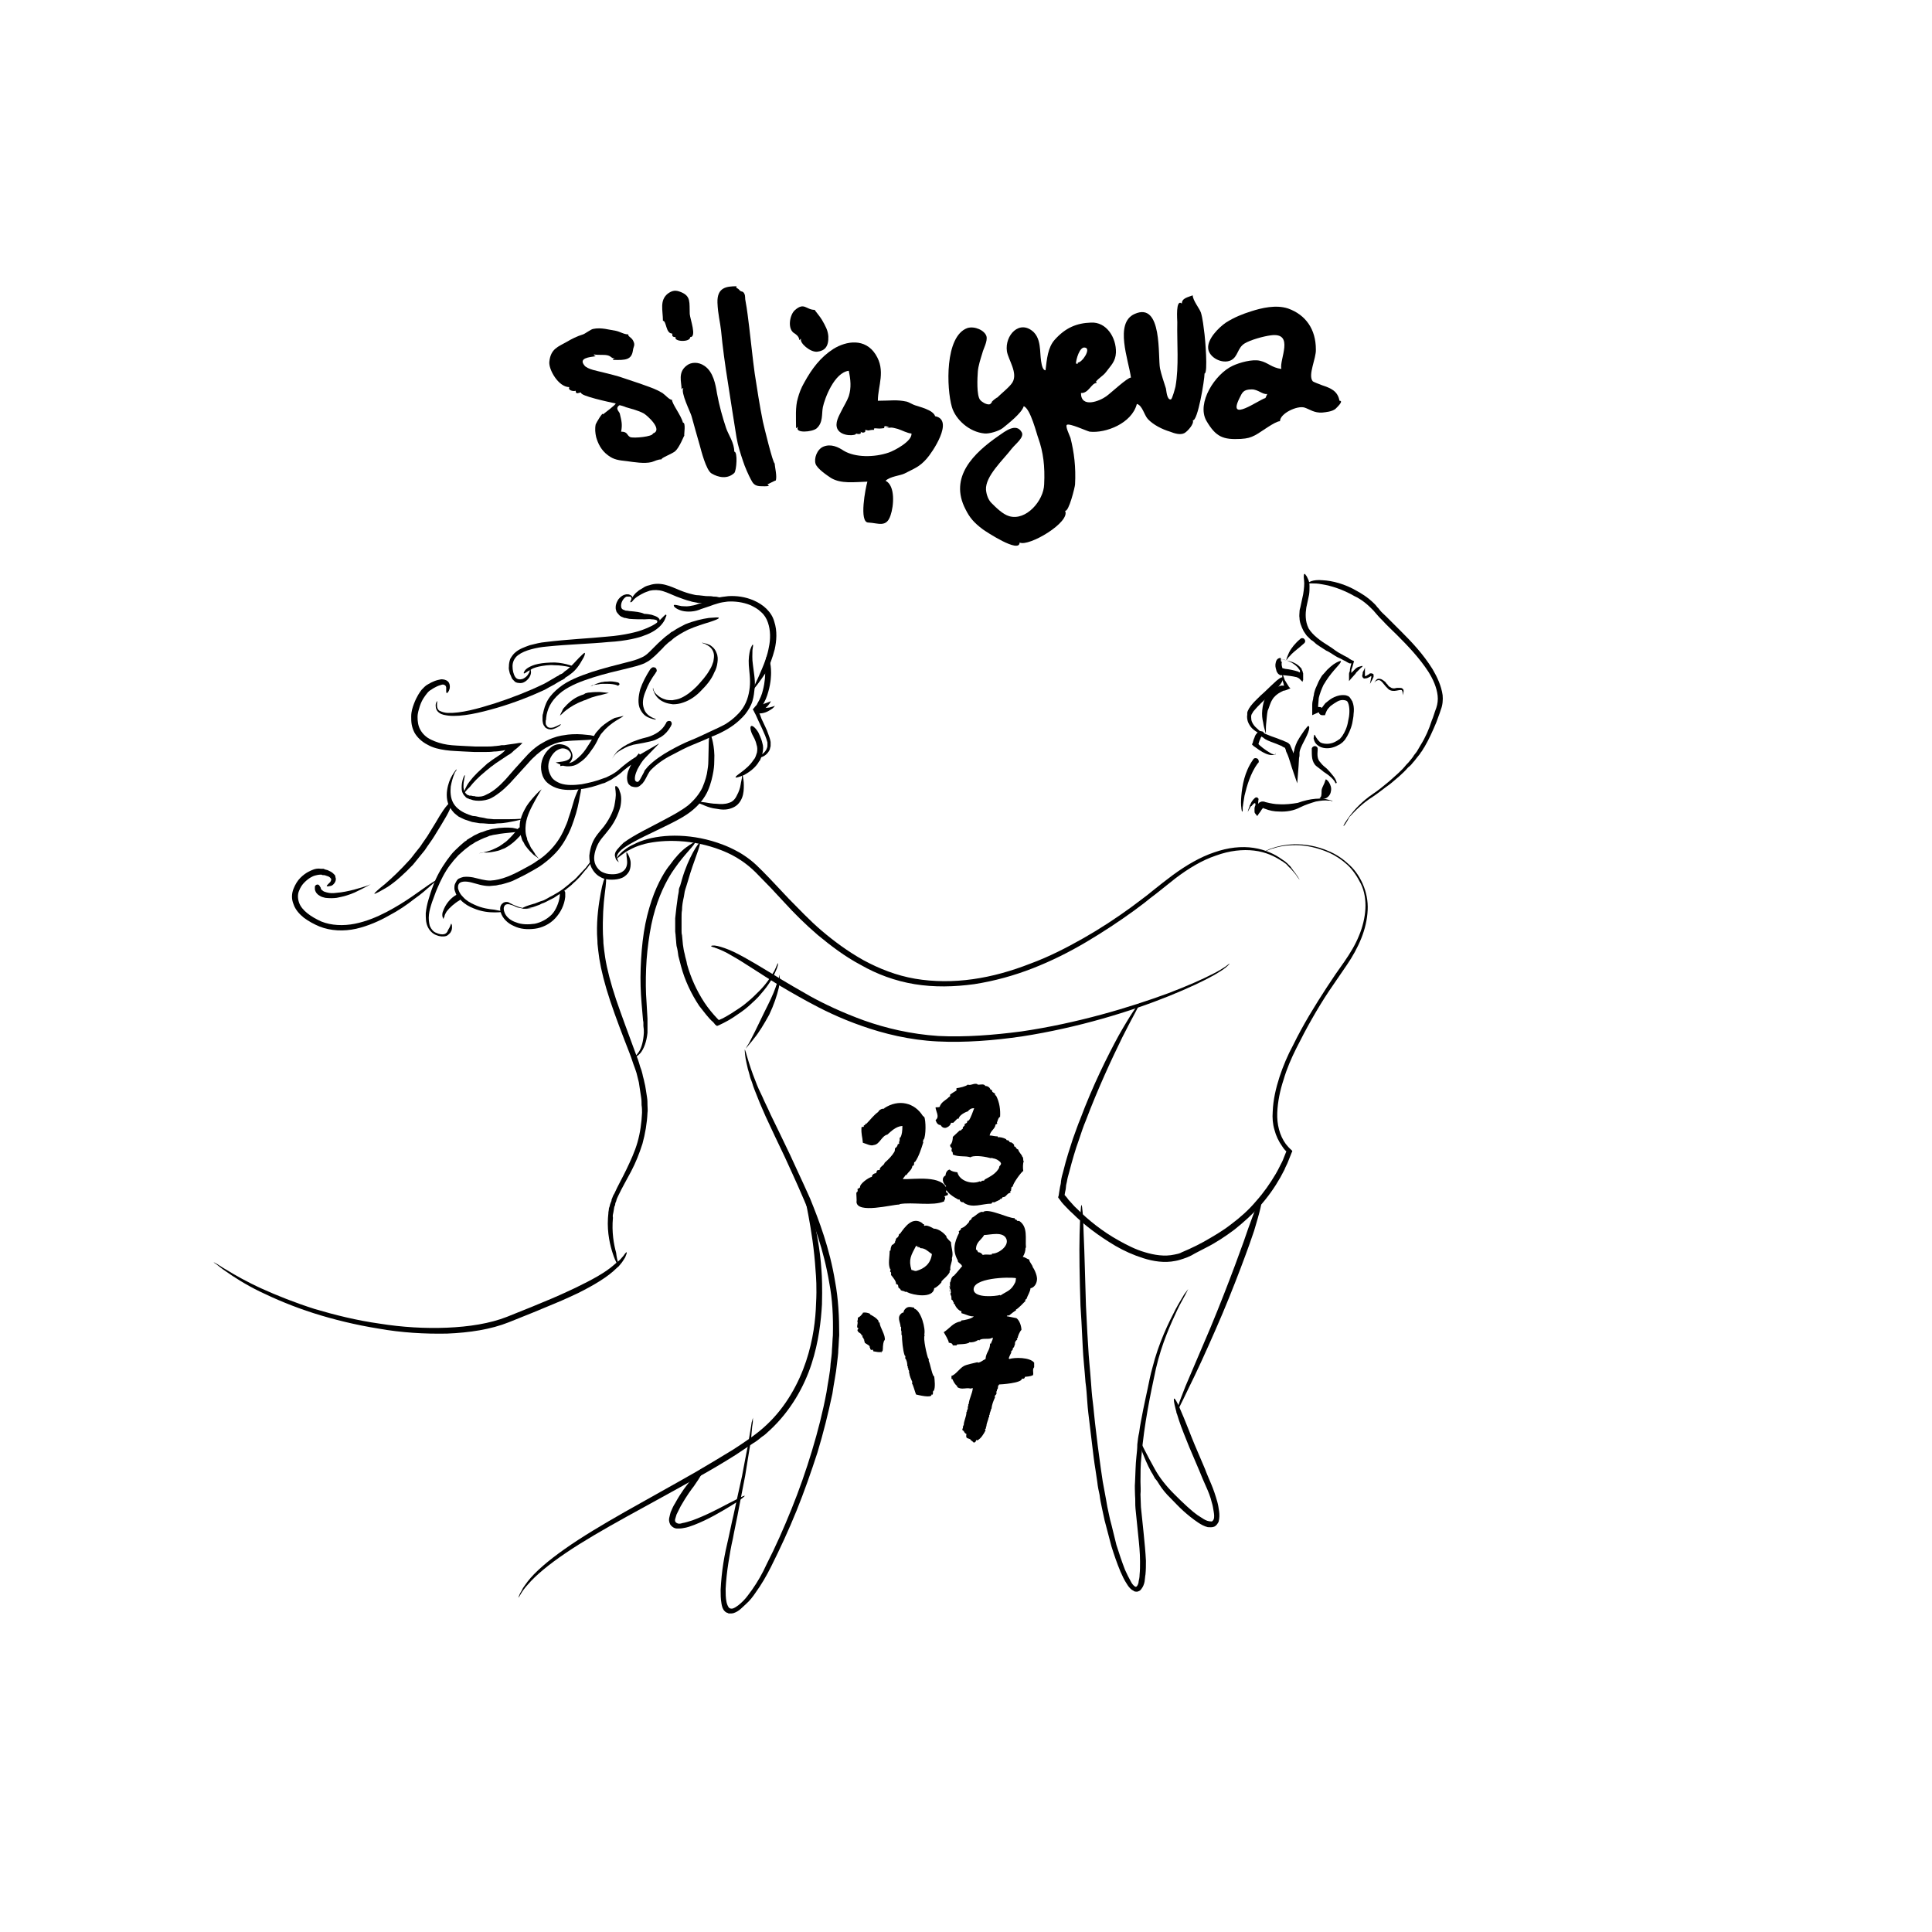 <?xml version="1.0" encoding="utf-8"?>
<!-- Generator: Adobe Illustrator 25.2.0, SVG Export Plug-In . SVG Version: 6.00 Build 0)  -->
<svg version="1.1" id="Layer_1" xmlns="http://www.w3.org/2000/svg" xmlns:xlink="http://www.w3.org/1999/xlink" x="0px" y="0px"
	 viewBox="0 0 425.2 425.2" style="enable-background:new 0 0 425.2 425.2;" xml:space="preserve">
<g>
	<path d="M261.5,283.7c0,0-0.2,0.4-0.6,1.2c-0.4,0.8-1.1,1.9-1.8,3.4c-1.4,3-3.4,7.3-4.7,12.9c-1.2,5.6-2.6,12.2-3.2,19.4
		c-0.2,1.8-0.2,3.7-0.2,5.5c0,0.9,0.1,1.9,0,2.8c0,0.9,0.1,1.9,0.1,2.8c0.2,1.9,0.4,3.8,0.6,5.8c0.2,2,0.4,4,0.5,6c0,1,0,2-0.1,3
		c-0.1,0.5-0.1,1-0.2,1.6c-0.1,0.5-0.3,1.1-0.7,1.6c-0.1,0.1-0.2,0.3-0.4,0.4c-0.2,0.1-0.4,0.2-0.6,0.2c-0.2,0-0.4,0-0.6-0.1
		c-0.1-0.1-0.3-0.2-0.5-0.3c-0.5-0.4-0.8-0.8-1.1-1.3c-0.6-0.9-1-1.8-1.4-2.7c-0.8-1.9-1.4-3.7-2-5.6c-0.5-1.9-1-3.8-1.5-5.7
		c-0.1-0.5-0.2-0.9-0.3-1.4c-0.1-0.5-0.2-0.9-0.3-1.4c-0.2-0.9-0.4-1.9-0.5-2.8c-0.2-0.9-0.4-1.8-0.5-2.8c-0.1-0.9-0.3-1.8-0.4-2.7
		c-0.3-1.8-0.5-3.5-0.7-5.2c-0.2-1.7-0.4-3.4-0.6-5c-0.2-1.6-0.4-3.2-0.5-4.7c-0.1-1.5-0.2-3-0.4-4.4c-0.2-2.8-0.5-5.3-0.6-7.6
		c-0.2-4.5-0.4-7.7-0.5-9.2c-0.2-6.1-0.3-11.7-0.2-15.7c0.1-4,0.3-6.5,0.4-6.5c0.2,0,0.4,2.5,0.5,6.5c0.2,4.1,0.3,9.6,0.5,15.6
		c0.1,1.5,0.2,4.8,0.5,9.2c0.1,2.2,0.4,4.8,0.6,7.6c0.1,1.4,0.2,2.9,0.4,4.4c0.2,1.5,0.3,3.1,0.5,4.7c0.2,1.6,0.4,3.3,0.6,5
		c0.2,1.7,0.5,3.5,0.7,5.2c0.1,0.9,0.3,1.8,0.4,2.7c0.2,0.9,0.3,1.8,0.5,2.7c0.2,0.9,0.3,1.8,0.5,2.8c0.1,0.4,0.2,0.9,0.3,1.4
		c0.1,0.5,0.2,0.9,0.3,1.4c0.5,1.8,0.9,3.7,1.4,5.6c0.6,1.9,1.2,3.7,1.9,5.5c0.4,0.9,0.8,1.7,1.3,2.6c0.2,0.4,0.5,0.8,0.8,1
		c0.1,0.1,0.1,0.1,0.2,0.1c0,0,0.1,0.1,0.1,0c0,0,0,0,0.1,0c0,0,0.1-0.1,0.1-0.1c0.2-0.2,0.4-0.7,0.4-1.1c0.1-0.4,0.2-0.9,0.2-1.4
		c0.1-1,0.1-1.9,0.1-2.9c0-2-0.2-3.9-0.4-5.8c-0.2-2-0.4-3.9-0.6-5.9c-0.1-1,0-1.9-0.1-2.9c0-0.9-0.1-1.9,0-2.9
		c0.1-1.9,0.1-3.8,0.3-5.6c0.1-0.9,0.2-1.8,0.2-2.7c0.1-0.9,0.2-1.8,0.4-2.6c0.2-1.7,0.6-3.4,0.9-5.1c0.3-1.6,0.7-3.2,1-4.7
		c0.3-1.5,0.6-3,1-4.4c1.4-5.6,3.6-10,5.1-12.9c0.8-1.5,1.5-2.6,1.9-3.3C261.2,284.1,261.5,283.7,261.5,283.7z"/>
	<path d="M303.6,288.7"/>
	<path d="M259,311.1c-0.1,0,0-0.7,0.3-1.7c0.3-1,0.9-2.5,1.6-4.3c1.5-3.5,3.5-8.2,5.5-12.9c4-9.6,7.7-19.9,8.3-21.8
		c0.7-1.9,1.3-3.6,1.8-4.8c0.5-1.2,0.9-2,1.1-1.9c0.2,0.1,0.1,0.9-0.2,2.2s-0.8,3-1.4,5c-0.6,1.9-4.3,12.3-8.5,21.8
		c-2.1,4.8-4.2,9.4-5.9,12.8c-0.8,1.7-1.5,3.1-2,4.1C259.3,310.5,259.1,311.1,259,311.1z"/>
	<path d="M251,317.5c0.1,0,0.4,0.6,0.9,1.6c0.5,1,1.3,2.5,2.3,4.3c1,1.8,2.4,3.6,4.2,5.4c0.9,0.9,1.8,1.8,2.8,2.7
		c1,0.9,2,1.8,3.2,2.5c0.6,0.4,1.1,0.7,1.7,0.8c0.3,0,0.5,0.1,0.7,0c0.1-0.1,0.2-0.2,0.3-0.4c0.2-0.5,0.1-1.2,0-1.8
		c-0.1-0.6-0.2-1.3-0.4-1.9c-0.3-1.3-0.8-2.5-1.3-3.6c-0.5-1.1-1-2.3-1.4-3.3c-0.9-2.1-1.7-4-2.3-5.4c-0.6-1.5-1-2.5-1.2-3
		c-1.6-4-2.4-7.5-2.1-7.6c0.4-0.1,1.7,3.1,3.3,7.1c0.2,0.5,0.6,1.6,1.2,3c0.6,1.4,1.4,3.3,2.3,5.4c0.4,1.1,0.9,2.2,1.4,3.4
		c0.5,1.2,0.9,2.4,1.3,3.8c0.2,0.7,0.3,1.4,0.4,2.1c0.1,0.7,0.1,1.5-0.1,2.3c-0.2,0.4-0.5,0.9-1,1.1c-0.5,0.2-1,0.1-1.4,0.1
		c-0.8-0.2-1.5-0.6-2.1-1c-1.2-0.8-2.3-1.7-3.3-2.6c-1-0.9-1.9-1.9-2.8-2.8c-0.5-0.5-0.9-0.9-1.3-1.4c-0.4-0.5-0.8-1-1.1-1.5
		c-0.3-0.5-0.6-1-1-1.4c-0.3-0.5-0.5-1-0.8-1.4c-1-1.8-1.6-3.4-2-4.4C251,318.1,250.9,317.5,251,317.5z"/>
	<path d="M286.1,193.7c0,0-0.4-0.4-0.9-1.2c-0.3-0.4-0.7-0.8-1.2-1.4c-0.3-0.2-0.5-0.5-0.8-0.8c-0.1-0.1-0.3-0.3-0.5-0.4
		c-0.2-0.1-0.3-0.3-0.6-0.4c-1.5-1-3.5-2-6.1-2.3c-2.5-0.3-5.4,0-8.4,1.1c-3,1-6,2.8-8.9,5c-1.4,1.1-2.9,2.3-4.4,3.5
		c-0.8,0.6-1.6,1.2-2.3,1.8c-0.8,0.6-1.6,1.2-2.4,1.8c-3.3,2.4-6.8,4.7-10.5,6.9c-3.7,2.2-7.7,4.2-11.8,5.8
		c-4.1,1.6-8.4,2.8-12.9,3.5c-4.4,0.6-8.8,0.7-13.1,0c-4.3-0.7-8.3-2.2-11.8-4.2c-3.6-1.9-6.7-4.3-9.5-6.6c-2.8-2.4-5.2-4.8-7.3-7.1
		c-2.1-2.3-4-4.3-5.8-6.1c-3.4-3.6-6.7-4.9-8.2-5.5c-6.2-2.4-12.5-2.4-16.7-1.4c-1.1,0.3-2,0.6-2.8,1c-0.8,0.4-1.4,0.7-1.9,1.1
		c-1,0.7-1.5,1.2-1.5,1.1c-0.1-0.1,0.3-0.7,1.2-1.5c0.5-0.4,1.1-0.9,1.9-1.3c0.8-0.4,1.8-0.9,2.8-1.2c4.3-1.4,10.9-1.5,17.4,1
		c0.8,0.3,2,0.8,3.6,1.7c0.7,0.4,1.6,1,2.5,1.7c0.9,0.7,1.7,1.5,2.6,2.4c1.8,1.8,3.7,3.9,5.8,6.1c2.2,2.2,4.5,4.7,7.2,7
		s5.8,4.6,9.2,6.5c3.5,1.9,7.3,3.4,11.4,4.1c4.1,0.7,8.5,0.7,12.7,0.1c4.3-0.6,8.5-1.8,12.6-3.4c4.1-1.5,8-3.5,11.7-5.6
		s7.2-4.4,10.5-6.8c0.8-0.6,1.6-1.2,2.4-1.8c0.8-0.6,1.6-1.2,2.3-1.8c1.5-1.2,3-2.4,4.5-3.5c3-2.2,6.1-4,9.1-5
		c3.1-1.1,6.1-1.4,8.7-1c2.6,0.4,4.7,1.4,6.2,2.5c0.2,0.1,0.4,0.3,0.6,0.4c0.2,0.1,0.3,0.3,0.5,0.4c0.3,0.3,0.6,0.6,0.8,0.8
		c0.4,0.6,0.8,1.1,1.1,1.5C285.9,193.3,286.1,193.8,286.1,193.7z"/>
	<path d="M278.3,187.4c0,0,0.1-0.1,0.4-0.2c0.3-0.1,0.7-0.4,1.2-0.5c1.1-0.4,2.7-0.8,5-0.9c2.2,0,4.8,0.3,7.7,1.6
		c1.4,0.6,2.8,1.5,4.1,2.7c1.3,1.1,2.4,2.6,3.2,4.4s1.2,3.8,1.1,5.8c-0.1,2.1-0.6,4.2-1.4,6.2c-0.8,2-1.9,4-3.2,5.9
		c-1.3,1.9-2.6,3.8-3.9,5.7c-2.6,3.9-5,8.2-7.2,12.6c-1.1,2.2-2.1,4.5-2.8,6.9c-0.8,2.4-1.3,4.9-1.4,7.3c-0.1,2.5,0.5,5,1.9,6.9
		c0.2,0.2,0.4,0.5,0.6,0.7l0.4,0.4c0.2,0.2,0.6,0.4,0.3,0.7l-0.8,2c-0.2,0.6-0.6,1.2-0.8,1.8c-0.3,0.6-0.6,1.1-0.9,1.7
		c-1.3,2.3-2.8,4.4-4.5,6.3s-3.6,3.6-5.6,5.2c-2,1.5-4.1,2.9-6.3,4c-1.1,0.6-2.2,1.1-3.2,1.7c-0.6,0.3-1.1,0.5-1.7,0.7
		c-0.6,0.2-1.2,0.4-1.8,0.5c-2.4,0.5-4.9,0.1-7.1-0.6c-2.2-0.7-4.2-1.6-6.1-2.7c-3.7-2.2-6.9-4.6-9.5-7.2c-0.7-0.6-1.3-1.3-1.9-1.9
		c-0.3-0.3-0.6-0.7-0.8-1l-0.3-0.4c0,0-0.1-0.1-0.1-0.1l0-0.2l0.1-0.3c0-0.2,0.1-0.5,0.1-0.7c0.1-0.4,0.1-0.8,0.2-1.2
		s0.2-0.8,0.2-1.2c0.1-0.8,0.3-1.5,0.5-2.2c0.7-2.9,1.5-5.2,2.1-7.1c0.7-1.9,1.2-3.4,1.6-4.3c2.8-7.5,6-13.9,8.5-18.5
		c1.3-2.3,2.4-4.1,3.2-5.3c0.8-1.2,1.4-1.8,1.4-1.8c0.2,0.1-1.5,2.9-3.8,7.5c-2.3,4.7-5.3,11.1-8.1,18.5c-0.4,0.9-0.9,2.4-1.5,4.2
		c-0.7,1.9-1.4,4.3-2.1,7c-0.2,0.7-0.4,1.4-0.5,2.1c-0.1,0.4-0.2,0.8-0.2,1.1s-0.1,0.8-0.2,1.2c0,0.2-0.1,0.4-0.1,0.6l0,0l0.1,0.1
		c0.3,0.3,0.5,0.6,0.8,1c0.6,0.6,1.1,1.3,1.8,1.9c2.5,2.5,5.6,5,9.2,7c1.8,1,3.7,2,5.8,2.6c2,0.6,4.3,1,6.5,0.5
		c0.5-0.1,1.1-0.2,1.6-0.5c0.5-0.2,1.1-0.5,1.6-0.7c1.1-0.5,2.1-1,3.2-1.6c2.1-1.2,4.2-2.4,6.1-3.9c2-1.5,3.8-3.1,5.4-5
		c1.7-1.9,3.1-3.9,4.4-6.1c0.3-0.5,0.6-1.1,0.9-1.7c0.3-0.6,0.6-1.1,0.8-1.7l0.6-1.5c0,0,0,0,0,0l-0.3-0.3c-0.2-0.2-0.4-0.5-0.6-0.8
		c-0.8-1.1-1.4-2.4-1.7-3.6c-0.4-1.3-0.5-2.7-0.4-4c0.1-2.7,0.7-5.2,1.5-7.7c0.8-2.4,1.8-4.8,3-7c2.2-4.5,4.8-8.7,7.4-12.7
		c1.3-2,2.6-3.9,3.9-5.7c1.3-1.9,2.4-3.7,3.2-5.7c0.8-1.9,1.3-4,1.4-5.9c0.1-1.9-0.2-3.9-1-5.5s-1.8-3.1-3-4.2
		c-1.2-1.1-2.6-2-3.9-2.6c-2.7-1.2-5.3-1.7-7.4-1.7c-2.1,0-3.8,0.3-4.9,0.7c-0.5,0.1-1,0.3-1.2,0.4
		C278.5,187.4,278.3,187.4,278.3,187.4z"/>
	<path d="M165.7,312c0,0,0,0.1,0,0.4s0,0.7-0.1,1.2c-0.1,0.5-0.1,1.1-0.2,1.9c0,0.4-0.1,0.8-0.1,1.2c-0.1,0.4-0.1,0.9-0.2,1.3
		c-0.3,1.9-0.7,4.2-1.1,6.8c-0.5,2.6-1.1,5.6-1.7,8.8c-0.3,1.6-0.7,3.3-1,5c-0.4,1.7-0.7,3.5-1,5.4c-0.3,1.9-0.5,3.8-0.6,5.7
		c0,1,0,2,0.2,2.9c0.1,0.5,0.3,0.9,0.5,1.2c0.2,0.2,0.5,0.3,0.9,0.2c0.8-0.3,1.6-1,2.3-1.7c0.7-0.7,1.3-1.6,1.9-2.4
		c1.2-1.7,2.3-3.6,3.2-5.6c2-3.9,3.8-8,5.5-12.2c1.7-4.2,3.2-8.5,4.5-12.8c1.3-4.3,2.4-8.6,3.2-12.9c0.3-2.1,0.8-4.3,0.9-6.3
		c0.1-1,0.3-2.1,0.3-3.1c0.1-1,0.1-2.1,0.2-3.1c0.1-4.1-0.1-8-0.8-11.6c-1.2-7.2-3.5-13.4-5.5-18.1c-2-4.7-3.6-8-4.3-9.6
		c-1.5-3.1-2.9-6.1-4.2-8.9c-0.6-1.4-1.2-2.7-1.7-4c-0.5-1.3-1-2.4-1.3-3.5c-0.2-0.5-0.4-1-0.5-1.5c-0.1-0.5-0.3-1-0.4-1.4
		c-0.2-0.9-0.4-1.7-0.5-2.3c-0.2-1.3-0.2-2-0.2-2c0.2,0,0.7,2.8,2.4,7c0.4,1.1,0.9,2.2,1.5,3.4c0.5,1.2,1.2,2.5,1.8,3.9
		c1.3,2.7,2.8,5.7,4.3,8.9c0.7,1.6,2.3,4.9,4.4,9.6c1.9,4.7,4.3,10.9,5.5,18.3c0.7,3.7,0.9,7.7,0.9,11.8c-0.1,1-0.1,2.1-0.2,3.1
		c0,1.1-0.2,2.1-0.3,3.2c-0.2,2.1-0.7,4.3-1,6.5c-0.9,4.3-2,8.7-3.3,13c-1.4,4.3-2.9,8.6-4.6,12.8c-1.7,4.2-3.6,8.3-5.6,12.3
		c-1,2-2.1,3.9-3.4,5.7c-0.6,0.9-1.3,1.8-2.1,2.5s-1.5,1.6-2.7,2c-0.3,0.1-0.6,0.1-1,0.1c-0.1,0-0.2,0-0.3-0.1l-0.3-0.1
		c-0.2-0.1-0.3-0.2-0.4-0.3c-0.5-0.5-0.6-1.1-0.7-1.6c-0.2-1.1-0.2-2.1-0.2-3.1c0.1-2,0.3-4,0.6-5.9c0.3-1.9,0.7-3.7,1.1-5.4
		c0.4-1.7,0.7-3.4,1.1-5c0.7-3.2,1.3-6.1,1.9-8.7c0.5-2.6,0.9-4.9,1.3-6.7c0.1-0.5,0.2-0.9,0.2-1.3c0.1-0.4,0.1-0.8,0.2-1.2
		c0.1-0.7,0.2-1.3,0.3-1.8s0.1-0.9,0.2-1.1C165.7,312.1,165.7,312,165.7,312z"/>
	<path d="M114.1,351.6c0,0,0.1-0.4,0.4-1c0.2-0.3,0.4-0.7,0.6-1.1c0.3-0.4,0.6-0.9,1-1.4c1.6-2.1,4.5-4.6,8.2-7.2
		c7.5-5.3,18.3-10.9,29.1-17.1c2.7-1.6,5.4-3.2,8-4.8c2.6-1.7,5.2-3.4,7.3-5.4c4.3-4,7.1-9.2,8.7-14c1.6-4.8,2.1-9.3,2.2-12.7
		c0.2-3.5,0-6-0.1-7.2c-0.6-9.6-2.8-17.1-2.4-17.2c0.2,0,0.9,1.8,1.7,4.9c0.8,3.1,1.7,7.4,2,12.3c0.1,1.2,0.2,3.8,0.1,7.4
		c-0.2,3.5-0.7,8.2-2.3,13.1c-1.6,4.9-4.5,10.2-9.1,14.5c-0.6,0.5-1.1,1.1-1.8,1.5c-0.6,0.5-1.2,1-1.9,1.4c-1.3,0.9-2.6,1.7-3.9,2.6
		c-2.7,1.7-5.4,3.3-8.1,4.8c-10.9,6.2-21.8,11.7-29.3,16.8c-3.7,2.5-6.6,4.9-8.3,6.9C114.7,350.3,114.2,351.7,114.1,351.6z"/>
	<path d="M163.9,329.2c0.1,0.1-1.2,1.1-3.2,2.3s-4.8,2.9-7.9,4.1c-0.8,0.3-1.6,0.6-2.4,0.7c-0.4,0.1-0.9,0.1-1.4,0.1
		c-0.5,0-1.1-0.3-1.5-0.9c-0.3-0.6-0.3-1.1-0.2-1.5c0.1-0.5,0.2-0.8,0.3-1.2c0.3-0.7,0.6-1.4,1-2c1.3-2.4,2.6-4,3-4.5
		c1.5-2,3.1-3.5,3.3-3.2c0.3,0.2-0.8,2-2.2,4c-0.4,0.5-1.6,2.1-2.9,4.4c-0.3,0.6-0.6,1.2-0.9,1.8c-0.1,0.3-0.2,0.7-0.3,1
		c-0.1,0.3,0,0.6,0.1,0.7c0.1,0.1,0.2,0.2,0.5,0.3c0.3,0.1,0.7,0,1-0.1c0.7-0.1,1.5-0.4,2.2-0.6c3-1.1,5.8-2.6,7.9-3.7
		C162.4,329.8,163.8,329.1,163.9,329.2z"/>
	<path d="M136.2,278.7c-0.1,0-0.7-0.9-1.3-2.7c-0.6-1.8-1.3-4.6-1.1-7.9c0-0.4,0.1-0.8,0.1-1.3c0-0.2,0.1-0.4,0.1-0.7
		c0-0.2,0.1-0.4,0.2-0.7c0-0.2,0.1-0.4,0.2-0.7c0.1-0.2,0.2-0.4,0.2-0.7c0.2-0.4,0.3-0.9,0.6-1.3c0.8-1.8,1.8-3.5,2.7-5.4
		c0.9-1.9,1.8-3.8,2.4-5.9c0.6-2.1,0.9-4.3,1-6.5c0-0.5,0-1.1-0.1-1.7c0-0.6,0-1.1-0.1-1.7c-0.2-1.1-0.3-2.2-0.5-3.3
		c-0.1-0.5-0.3-1.1-0.4-1.6c-0.1-0.5-0.3-1-0.5-1.6c-0.4-1-0.7-2.1-1.1-3.1c-1.6-4.1-3.1-8-4.3-11.6c-1.2-3.6-2-6.8-2.4-9.3
		c-0.2-1.3-0.3-2.4-0.4-3.3c0-0.9-0.1-1.6-0.1-2.1c-0.1-3.6,0.4-6.8,0.8-9c0.4-2.3,0.9-3.6,1.1-3.6c0.2,0,0.1,1.5-0.2,3.7
		c-0.3,2.3-0.5,5.4-0.4,8.9c0,0.4,0.1,1.1,0.1,2c0.1,0.9,0.2,2,0.4,3.2c0.4,2.5,1.2,5.6,2.4,9.2c1.2,3.5,2.7,7.5,4.2,11.6
		c0.4,1,0.8,2.1,1.1,3.2c0.2,0.5,0.4,1.1,0.5,1.6c0.1,0.6,0.3,1.1,0.4,1.7c0.3,1.1,0.4,2.3,0.6,3.4c0.1,0.6,0.1,1.2,0.1,1.7
		c0,0.6,0.1,1.2,0,1.7c-0.1,2.3-0.5,4.6-1.1,6.8c-0.7,2.2-1.5,4.2-2.5,6.1c-1,1.9-2,3.6-2.8,5.3c-0.2,0.4-0.4,0.8-0.5,1.3
		c-0.1,0.2-0.2,0.4-0.2,0.6c0,0.2-0.1,0.4-0.2,0.6c0,0.2-0.1,0.4-0.1,0.6c0,0.2-0.1,0.4-0.1,0.6c-0.1,0.4-0.2,0.8-0.1,1.2
		c-0.3,3.2,0.2,5.9,0.7,7.7C135.8,277.6,136.3,278.6,136.2,278.7z"/>
	<path d="M47,277.8c0,0,0.3,0.1,0.8,0.4c0.5,0.3,1.2,0.8,2.1,1.3c1.8,1.1,4.4,2.6,7.7,4.1c3.3,1.5,7.3,3.1,11.7,4.5
		c4.4,1.3,9.2,2.5,14.2,3.2c5,0.8,10,1.1,14.9,0.9c4.8-0.2,9.4-0.9,13.2-2.4c3.8-1.5,7.2-2.9,9.8-4c2.6-1.1,4.4-2,5.3-2.4
		c3.5-1.7,6.5-3.3,8.4-5c0.5-0.4,0.9-0.8,1.3-1.1c0.3-0.3,0.6-0.7,0.8-0.9c0.4-0.6,0.7-0.9,0.7-0.8c0.1,0.1,0,0.4-0.3,1.1
		c-0.2,0.3-0.4,0.7-0.7,1.1c-0.3,0.4-0.7,0.9-1.2,1.3c-1.9,1.9-4.9,3.7-8.5,5.5c-0.9,0.4-2.7,1.3-5.4,2.4c-2.6,1.1-6,2.5-9.8,4
		c-4,1.6-8.7,2.3-13.6,2.5c-4.9,0.1-10.1-0.2-15.1-1.1c-5-0.8-9.9-2-14.3-3.4c-4.4-1.4-8.4-3.1-11.7-4.7c-3.3-1.6-5.9-3.3-7.6-4.5
		c-0.9-0.6-1.5-1.1-2-1.5C47.2,278,47,277.8,47,277.8z"/>
	<path d="M171.2,212c0.1,0,0,0.8-0.6,2c-0.5,1.2-1.5,2.9-3.1,4.7c-0.7,0.9-1.7,1.8-2.7,2.7c-1,0.9-2.2,1.7-3.4,2.5
		c-0.6,0.4-1.3,0.8-1.9,1.1c-0.4,0.2-0.8,0.4-1.2,0.6l-0.5,0.2l-0.4-0.3L157,225c-0.6-0.5-1.1-1.1-1.6-1.7c-0.5-0.6-1-1.3-1.5-1.9
		c-1.8-2.7-3.2-5.7-4-8.7c-0.2-0.7-0.4-1.5-0.6-2.3c-0.1-0.8-0.2-1.5-0.4-2.2c-0.1-0.7-0.1-1.4-0.2-2.2c0-0.4-0.1-0.7-0.1-1
		c0-0.4,0-0.7,0-1c0-0.7,0-1.3,0-1.9c0.1-0.6,0.1-1.2,0.2-1.8c0.1-1.1,0.3-2.1,0.4-3.1c0.1-0.5,0.2-0.9,0.2-1.3s0.2-0.7,0.3-1
		c0.2-0.6,0.3-1.1,0.4-1.4c1.4-4.8,3.7-8.2,3.9-8c0.4,0.2-1.3,3.8-2.6,8.4c-0.1,0.3-0.2,0.7-0.4,1.3c-0.1,0.3-0.2,0.6-0.3,1
		c-0.1,0.4-0.1,0.8-0.2,1.2c-0.2,0.9-0.4,1.9-0.4,2.9c-0.1,0.5-0.1,1.1-0.1,1.7c0,0.6,0,1.2,0,1.8c0,0.3,0,0.6,0,1
		c0,0.3,0,0.7,0.1,1c0.1,0.7,0.1,1.4,0.2,2.1c0.1,0.7,0.2,1.4,0.4,2.1c0.1,0.7,0.4,1.4,0.5,2.2c0.8,2.9,2.1,5.8,3.8,8.4
		c0.4,0.6,0.9,1.3,1.4,1.9c0.5,0.6,1,1.2,1.5,1.7l0.3,0.3l0,0l0,0c0.3-0.1,0.6-0.3,0.9-0.4c0.7-0.4,1.3-0.7,1.9-1.1
		c1.2-0.8,2.4-1.5,3.4-2.4c1-0.8,1.9-1.7,2.7-2.5c1.6-1.6,2.6-3.2,3.3-4.4C170.9,212.7,171.1,212,171.2,212z"/>
	<path d="M139.5,232.8c0-0.1,0.5-0.4,1.1-1.3c0.6-0.9,1-2.4,1.1-4.2c0-0.5,0-0.9-0.1-1.5c0-0.2,0-0.5,0-0.7c0-0.3-0.1-0.5-0.1-0.8
		c-0.1-1.1-0.2-2.3-0.3-3.5c-0.2-2.4-0.3-5-0.2-7.7c0.1-2.7,0.3-5.3,0.7-7.9c0.4-2.6,1-4.9,1.7-7c1.4-4.2,3.3-7,4-7.8
		c1.2-1.7,2.5-3.1,3.6-3.9c1.1-0.8,1.8-1.2,1.9-1.1c0.3,0.3-2.2,2.5-4.4,5.7c-0.6,0.8-2.4,3.5-3.8,7.5c-0.7,2-1.3,4.3-1.7,6.8
		c-0.4,2.5-0.7,5.1-0.8,7.7s-0.1,5.2,0.1,7.6c0.1,1.2,0.1,2.3,0.2,3.5c0,0.3,0,0.6,0,0.8c0,0.3,0,0.5,0,0.8c0,0.5,0,1,0,1.5
		c-0.2,2-0.8,3.5-1.5,4.4C140.2,232.6,139.5,232.9,139.5,232.8z"/>
	<path d="M168.2,222.8c-1,2-1.9,4-2.7,5.5c-0.4,0.8-0.7,1.4-1,1.8c-0.2,0.4-0.4,0.7-0.4,0.7s0.2-0.2,0.5-0.6
		c0.3-0.4,0.8-0.9,1.3-1.6c1.1-1.3,2.3-3.3,3.4-5.3c1-2.1,1.7-4.2,2.1-5.9c0.1-0.4,0.1-0.8,0.2-1.2c0-0.3,0-0.7,0-0.9
		c0-0.5,0-0.8,0-0.8s-0.1,0.3-0.2,0.8c-0.1,0.3-0.2,0.5-0.3,0.9c-0.1,0.3-0.3,0.7-0.4,1.1C170.2,218.8,169.2,220.8,168.2,222.8z"/>
	<path d="M270.6,212.1c0,0-0.2,0.3-0.8,0.8c-0.6,0.5-1.4,1-2.6,1.7c-2.3,1.3-5.7,2.9-9.9,4.6c-8.4,3.4-20.1,7-32.4,8.9
		c-6.2,0.9-12.5,1.4-18.6,1.1c-6.1-0.3-11.8-1.7-16.6-3.4c-4.9-1.7-8.9-3.7-12-5.4c-3.1-1.7-5.3-3-6.3-3.6c-4.1-2.5-7.7-5-10.4-6.5
		c-1.3-0.8-2.5-1.3-3.3-1.6c-0.2-0.1-0.4-0.1-0.5-0.2c-0.2,0-0.3-0.1-0.4-0.1c-0.2-0.1-0.3-0.1-0.3-0.2c0,0,0.1-0.1,0.4-0.1
		c0.1,0,0.3,0,0.4,0c0.2,0,0.4,0.1,0.6,0.1c0.9,0.2,2.1,0.6,3.6,1.3c2.9,1.4,6.6,3.7,10.7,6.2c1,0.6,3.2,1.9,6.2,3.6
		c3.1,1.7,7.1,3.6,11.8,5.3c4.8,1.7,10.3,3,16.3,3.4c5.9,0.3,12.2-0.2,18.3-1c12.3-1.8,23.9-5.3,32.3-8.4c4.2-1.6,7.6-3.1,9.9-4.3
		c1.2-0.6,2-1.1,2.6-1.5C270.3,212.3,270.6,212,270.6,212.1z"/>
	<path d="M280.7,165.8c0,0,0,0.2-0.3,0.3c-0.3,0.1-0.6,0.1-1.1,0c-0.9-0.2-1.9-0.8-3.1-1.7l-0.3-0.2l-0.3-0.3
		c-0.1-0.1-0.1-0.1,0-0.2l0.1-0.2l0.1-0.4c0.1-0.4,0.3-0.7,0.4-1.1c0.1-0.2,0.2-0.4,0.4-0.6c0.2-0.3,0.5-0.5,0.8-0.5
		c0.2,0,0.3,0.1,0.5,0.1c0.1,0.1,0.1,0.1,0.2,0.2l0.1,0.1c0.1,0.1,0.1,0.1,0.2,0.2l0.3,0.1c0.7,0.3,1.5,0.6,2.4,0.9
		c0.4,0.2,0.8,0.3,1.3,0.5c0.2,0.1,0.4,0.2,0.7,0.3c0.1,0.1,0.2,0.1,0.4,0.2c0.1,0.1,0.3,0.3,0.4,0.4l0.3,0.7
		c0.1,0.2,0.2,0.5,0.3,0.7c0,0.2,0.1,0.3,0.2,0.5l0,0c0,0,0,0,0,0c0,0,0-0.1,0-0.1l0,0l0,0c0-0.1,0-0.3,0.1-0.4
		c0.2-1.2,0.6-1.8,0.7-2.1c0.6-1.1,1.2-1.9,1.6-2.5c0.5-0.6,0.7-1,0.9-0.9c0.2,0,0.2,0.6-0.1,1.4c-0.3,0.8-0.8,1.7-1.3,2.7
		c-0.1,0.3-0.5,0.9-0.6,1.7l0,0.2c0,0.1,0,0.1,0,0.2c0,0.3,0,0.5-0.1,0.8c0,0.5-0.1,1.1-0.1,1.7c-0.1,1.2-0.2,2.5-0.3,3.9
		c-0.5-1.5-1.1-3.1-1.6-4.8c-0.2-0.6-0.4-1.3-0.7-1.9c-0.1-0.2-0.2-0.4-0.2-0.6l-0.2-0.5c0,0,0,0,0,0s-0.1-0.1-0.2-0.1
		c-0.2-0.1-0.4-0.2-0.5-0.3l-1.2-0.5c-0.8-0.3-1.7-0.6-2.4-1c-0.1-0.1-0.2-0.1-0.3-0.2c-0.1-0.1-0.2-0.2-0.3-0.2l-0.1-0.1l0,0
		c0,0,0,0-0.1-0.1c0,0-0.1,0-0.1,0.1c-0.1,0.1-0.2,0.2-0.2,0.4c-0.2,0.3-0.3,0.7-0.4,1l0,0.1l0,0l0,0c0,0-0.1,0.1,0,0.1l0.1,0.1l0,0
		l0.1,0.1c1,0.9,2,1.5,2.7,1.9c0.4,0.1,0.6,0.2,0.8,0.2C280.6,165.8,280.6,165.7,280.7,165.8z"/>
	<path d="M273.4,178.7c0,0,0-0.1-0.1-0.2c0-0.2-0.1-0.4-0.1-0.7c-0.1-0.6-0.1-1.6,0-2.7c0.2-2.2,0.7-5.2,2.5-7.8
		c0.1-0.1,0.1-0.2,0.2-0.3c0.2-0.2,0.6-0.2,0.9,0c0.2,0.2,0.3,0.6,0.2,0.8c-0.1,0.1-0.1,0.2-0.2,0.2c-1.6,2.2-2.4,5-2.9,7.1
		c-0.2,1.1-0.3,1.9-0.4,2.6c0,0.3,0,0.5,0,0.7C273.4,178.6,273.4,178.7,273.4,178.7z"/>
	<path d="M281.5,177c-0.9,0-1.9-0.2-2.7-0.4l-0.4-0.1c-0.1-0.1-0.4-0.1-0.6-0.1c-0.2,0-0.4,0.1-0.6,0.2c-0.2,0.1-0.2,0.3-0.4,0.4
		c-0.3,0.5-0.5,0.8-0.7,1.2c0.2,0,0.4,0.1,0.6,0.1c0.1-0.1,0.3-0.1,0.2-0.2c0,0,0,0,0,0c0,0,0-0.1,0-0.2c0-0.1,0-0.2,0-0.2
		c0-0.1,0-0.1,0-0.3c0-0.6,0-1.1,0.1-1.6c-0.1-0.1-0.2-0.1-0.2-0.2c0,0,0-0.1-0.1-0.1c0,0-0.2,0-0.2,0c-0.2,0-0.3,0.1-0.4,0.2
		c-0.1,0.1-0.2,0.2-0.3,0.3c-0.2,0.3-0.4,0.5-0.5,0.8c-0.1,0.1-0.1,0.3-0.2,0.4c-0.1,0.1-0.1,0.2-0.1,0.3c-0.3,0.7-0.4,1.2-0.4,1.2
		s0.2-0.4,0.6-1.1c0.1-0.1,0.1-0.2,0.2-0.2s0.1-0.1,0.2-0.2c0.1-0.1,0.2-0.2,0.3-0.3c0.1-0.1,0.2-0.2,0.3-0.1c0,0,0.1,0,0.1,0.1
		l0,0.2c0,0.1,0,0.2-0.1,0.3c0,0.2-0.1,0.3-0.1,0.4c0,0,0,0.2,0,0.2c0,0.1,0,0.2,0,0.3c0,0.1,0,0.2,0,0.3c0,0.1,0,0.3,0.2,0.5
		l0.4,0.5l0.4-0.6c0.3-0.3,0.5-0.8,0.8-1.1c0,0,0.1-0.1,0.1-0.1l0,0l0.1,0.1l0.3,0.1c1,0.4,2,0.6,3.1,0.6c1.6,0.1,3.3-0.2,4.6-0.9
		c1.2-0.6,2.5-1,3.5-1.3c1.1-0.2,2-0.3,2.7-0.2c0.2,0,0.3,0,0.4,0c0.1,0,0.2,0,0.3,0.1c0.2,0,0.3,0,0.3,0s-0.1-0.1-0.3-0.1
		c-0.1-0.1-0.2-0.1-0.3-0.1c-0.1,0-0.3-0.1-0.4-0.1c-0.6-0.2-1.6-0.3-2.8-0.2c-1.2,0.1-2.5,0.4-3.9,0.9
		C284.4,176.9,282.9,177.1,281.5,177z"/>
	<path d="M292.9,174.2c0.2-0.8-0.1-1.5-0.4-2c-0.3-0.5-0.7-0.7-0.7-0.7s-0.2,0.4-0.3,0.8c-0.2,0.5-0.5,1-0.6,1.4
		c-0.1,0.5,0,0.9-0.1,1.3c0,0.2-0.1,0.4-0.2,0.5c-0.1,0.1-0.2,0.2-0.2,0.2c0,0,0.3,0.3,1,0.1C292.1,175.7,292.8,175,292.9,174.2z"/>
	<path d="M294,172.5c0,0,0-0.1-0.1-0.2c-0.1-0.1-0.1-0.3-0.3-0.5c-0.3-0.4-0.8-0.9-1.5-1.4c-0.4-0.3-0.8-0.5-1.1-0.8
		c-0.4-0.3-0.8-0.6-1.3-1c-0.5-0.4-0.8-1.1-0.9-1.7c-0.1-0.6-0.1-1.3-0.1-1.9c0-0.1,0-0.2,0-0.3c0.1-0.3,0.4-0.5,0.7-0.5
		c0.3,0,0.6,0.3,0.6,0.5c0,0.1,0,0.2,0,0.3c-0.1,1.2-0.1,2.1,0.6,2.8c0.3,0.4,0.7,0.8,1.1,1.1c0.4,0.3,0.7,0.7,1,1
		c0.6,0.7,1.1,1.3,1.3,1.8c0.1,0.3,0.2,0.5,0.2,0.6C293.9,172.4,294,172.5,294,172.5z"/>
	<path d="M289.3,161.7c0,0,0.2,0.2,0.3,0.5c0.2,0.3,0.5,0.8,1,1.2c0.6,0.3,1.4,0.4,2.3,0.2c0.5-0.1,0.9-0.3,1.4-0.6l0.3-0.2l0.3-0.2
		c0.2-0.2,0.3-0.4,0.5-0.6c0.6-0.9,1.1-2,1.3-3.3c0.3-1.2,0.4-2.6,0.1-3.7c-0.2-0.7-0.4-0.8-0.9-0.9c-0.5-0.1-1.1,0-1.6,0.3
		s-1,0.6-1.5,1c-0.4,0.5-0.7,0.5-1.2,2l-0.3,0c-0.2,0-0.3,0-0.4,0c-0.1,0-0.2-0.1-0.3-0.1c-0.1-0.1-0.1-0.1-0.2-0.2
		c0,0-0.1-0.1-0.1-0.1l0-0.1l0,0l0,0l0,0c0.2-0.5,0.1-0.1,0.1-0.3l0,0l0,0l0,0c0,0,0,0.1,0,0.2c0,0.1,0,0,0,0s0,0,0,0l0,0
		c0,0,0,0-0.1,0l-0.1,0l-0.3,0.1c-0.4,0.2-0.7,0.3-1.1,0.5c0-0.8,0-1.6,0-2.3c0-0.5,0.1-0.9,0.2-1.3c0-0.4,0.2-0.8,0.2-1.2
		c0.1-0.4,0.2-0.7,0.3-1c0.3-0.6,0.5-1.2,0.7-1.6c0.2-0.4,0.4-0.7,0.5-0.9c0.2-0.4,0.5-0.7,0.7-0.9c0.3-0.3,0.5-0.6,0.7-0.8
		c0.5-0.5,1-0.9,1.4-1.2c0.9-0.6,1.5-0.8,1.6-0.7c0.2,0.4-1.7,1.9-3.3,4.4c-0.1,0.2-0.3,0.5-0.5,0.8c-0.2,0.4-0.4,0.9-0.6,1.4
		c-0.1,0.3-0.2,0.6-0.3,0.9c-0.1,0.3-0.2,0.7-0.2,1.1c0,0.4-0.1,0.8-0.1,1.2l0,0.3c0,0.1,0,0,0,0l0,0l0,0l0,0l0,0l0,0c0,0,0,0,0,0
		l0.1,0c0.2,0,0.4,0,0.6,0.1c0.1,0.1,0.1,0.1,0.1,0.1l0,0l0,0c0,0,0,0,0.3-0.4c0.1-0.1,0.2-0.3,0.3-0.4s0.2-0.3,0.4-0.4
		c0.6-0.5,1.1-0.9,1.8-1.2c0.7-0.3,1.4-0.5,2.3-0.4c0.2,0,0.4,0.1,0.7,0.2c0.2,0.1,0.4,0.3,0.5,0.5c0.2,0.2,0.2,0.4,0.4,0.6
		c0.1,0.2,0.1,0.4,0.2,0.6c0.2,0.7,0.2,1.5,0.1,2.2c0,0.7-0.2,1.4-0.3,2.1c-0.3,1.3-0.9,2.6-1.6,3.6c-0.2,0.2-0.4,0.5-0.7,0.7
		l-0.4,0.3l-0.4,0.2c-0.5,0.3-1.1,0.5-1.6,0.6c-1.1,0.2-2.1,0-2.8-0.5c-0.7-0.5-0.9-1.1-1-1.6C289.2,161.9,289.2,161.7,289.3,161.7z
		"/>
	<path d="M295.7,181.8c-0.1-0.1,0.4-0.9,1.4-2.3c1-1.3,2.7-3.2,5.1-4.8c1.2-0.8,2.4-1.8,3.6-2.8c1.2-1.1,2.6-2.2,3.7-3.6
		c0.3-0.3,0.6-0.6,0.9-1c0.3-0.4,0.6-0.7,0.8-1.1c0.3-0.4,0.6-0.7,0.8-1.1c0.2-0.4,0.5-0.8,0.7-1.2c1-1.6,1.8-3.4,2.4-5.3
		c0.4-0.9,0.6-1.8,1-2.8c0.3-0.9,0.4-1.8,0.3-2.7c-0.2-1.8-1-3.6-2-5.2c-2-3.1-4.6-5.8-6.9-8.1c-1.2-1.2-2.3-2.2-3.2-3.2
		c-0.5-0.5-1-1-1.4-1.5c-0.2-0.2-0.4-0.5-0.6-0.7c-0.2-0.2-0.4-0.4-0.6-0.6c-1.5-1.5-2.9-2.3-3.6-2.6c-2.6-1.5-5.2-2.3-7.1-2.6
		c-1-0.2-1.7-0.2-2.3-0.2c-0.3,0-0.5,0-0.6,0c-0.2,0-0.2,0-0.3,0c0,0,0-0.1,0.2-0.2s0.3-0.2,0.6-0.3c0.6-0.2,1.4-0.3,2.5-0.2
		c2.1,0.1,4.9,0.8,7.6,2.4c0.7,0.4,2.2,1.2,3.8,2.8c0.2,0.2,0.4,0.4,0.6,0.7c0.2,0.2,0.4,0.4,0.6,0.7c0.4,0.5,0.9,0.9,1.4,1.4
		c1,1,2.1,2.1,3.2,3.2c2.3,2.3,4.9,5,7,8.4c1,1.7,1.9,3.6,2.2,5.7c0.1,1,0,2.2-0.4,3.2c-0.3,1-0.7,1.9-1,2.8
		c-0.8,1.9-1.6,3.7-2.6,5.4c-0.3,0.4-0.5,0.9-0.8,1.2c-0.2,0.4-0.6,0.8-0.9,1.2c-0.3,0.4-0.6,0.8-0.9,1.1c-0.3,0.4-0.6,0.7-1,1
		c-1.2,1.4-2.6,2.5-3.9,3.6c-1.4,1-2.6,2-3.8,2.8c-2.4,1.5-4,3.2-5.2,4.5C296.3,181.1,295.8,181.8,295.7,181.8z"/>
	<path d="M299.9,146.6c0,0-0.1,0.2-0.4,0.4c-0.1,0.1-0.3,0.3-0.5,0.5c-0.1,0.1-0.2,0.2-0.3,0.3c-0.1,0.1-0.1,0.1-0.2,0.2
		c-0.1,0.1-0.1,0.2-0.2,0.3c-0.3,0.3-0.6,0.7-0.9,1c-0.2,0.2-0.3,0.4-0.5,0.6l0,0l0,0l0-0.1l0-0.2c0-0.2,0-0.2,0-0.4
		c0-0.2,0-0.5,0-0.8c0-0.1,0-0.3,0.1-0.5s0.1-0.4,0.1-0.6c0.1-0.3,0.1-0.6,0.2-0.9c0.1-0.3,0.1-0.3,0.1-0.4L297,146l0,0l-0.2-0.1
		c-0.2-0.1-0.4-0.2-0.7-0.4c-0.5-0.2-0.9-0.5-1.4-0.7c-0.5-0.2-0.9-0.5-1.4-0.8c-0.5-0.3-0.9-0.6-1.4-0.8c-0.5-0.3-0.9-0.6-1.4-0.9
		c-0.5-0.3-0.9-0.6-1.3-1c-0.2-0.2-0.4-0.3-0.7-0.5c-0.2-0.2-0.4-0.4-0.6-0.6c-0.4-0.3-0.7-0.9-1-1.3c-0.5-1-0.9-2-0.9-2.9
		c-0.1-0.5,0-0.9,0-1.3c0-0.4,0.1-0.8,0.2-1.1c0.3-1.4,0.5-2.3,0.6-2.8c0.2-1.2,0.3-2.3,0.2-3.1c-0.1-0.8-0.1-1.3,0.1-1.4
		c0.1,0,0.2,0.1,0.3,0.3c0.2,0.2,0.3,0.5,0.5,0.9c0.2,0.4,0.3,0.9,0.3,1.5c0,0.6,0,1.3-0.1,1.9c-0.1,0.4-0.3,1.5-0.6,2.8
		c-0.2,1.3-0.3,3,0.5,4.6c0.9,1.5,2.7,2.8,4.5,3.9c0.5,0.3,0.9,0.6,1.3,0.9s0.9,0.6,1.3,0.8c0.5,0.3,0.9,0.5,1.3,0.7
		c0.2,0.1,0.4,0.2,0.6,0.4c0.3,0.2,0.7,0.4,1,0.5c-0.2,0.6-0.3,1.2-0.5,1.7c-0.1,0.1-0.1,0.3-0.1,0.6c0,0.1,0,0.2,0,0.3
		c0,0,0.1-0.1,0.1-0.1c0.1-0.1,0.2-0.2,0.3-0.3l0.1-0.1c0,0,0.1-0.1,0.1-0.1c0.1-0.1,0.2-0.2,0.3-0.3c0.2-0.2,0.4-0.3,0.6-0.4
		C299.6,146.6,299.8,146.5,299.9,146.6z"/>
	<path d="M300.9,148.6c-0.1,0.1-0.3,0.2-0.4,0.2c0,0,0,0-0.1,0c0-0.1,0-0.3,0-0.4c0-0.2,0-0.3,0-0.5c0-0.6,0-1,0-1s-0.1,0.4-0.4,0.9
		c-0.1,0.1-0.1,0.3-0.1,0.4c0,0.2-0.1,0.3-0.1,0.6c0,0.1,0.1,0.3,0.2,0.4c0.1,0.1,0.3,0.2,0.5,0.1c0.3,0,0.5-0.1,0.7-0.2
		c0.1-0.1,0.3-0.1,0.5-0.3c0,0,0,0,0.1,0l0,0l0,0c0,0,0,0,0,0c0,0,0,0.1,0,0.2c0,0.2-0.1,0.3-0.1,0.5c-0.1,0.6-0.2,1-0.2,1
		s0.2-0.3,0.5-0.9c0.1-0.1,0.1-0.3,0.2-0.4c0-0.1,0.1-0.1,0.1-0.3c0-0.1,0-0.3,0-0.4c0-0.2-0.2-0.2-0.4-0.3c-0.1,0-0.2,0-0.2,0
		c-0.1,0-0.1,0-0.2,0C301.3,148.4,301.1,148.5,300.9,148.6z"/>
	<path d="M305.9,151.2c-0.2-0.1-0.4-0.3-0.5-0.5c-0.2-0.2-0.4-0.4-0.5-0.6c-0.4-0.3-0.8-0.7-1.3-0.7c-0.5-0.1-0.8,0.3-0.9,0.5
		c-0.2,0.2-0.2,0.3-0.2,0.3s0.1-0.1,0.3-0.3c0.2-0.1,0.5-0.3,0.8-0.2c0.3,0.1,0.6,0.4,0.9,0.8c0.2,0.2,0.3,0.4,0.5,0.6
		c0.2,0.2,0.4,0.4,0.6,0.6c0.5,0.4,1.2,0.4,1.7,0.3c0.5-0.1,1-0.2,1.2-0.1c0.2,0.2,0.2,0.6,0.2,0.8c0,0.2,0,0.4,0,0.4s0-0.2,0.1-0.4
		c0-0.1,0-0.3,0.1-0.4c0-0.1,0-0.2,0-0.3c0-0.1,0-0.2-0.1-0.3c-0.2-0.3-0.5-0.3-0.7-0.3c-0.2,0-0.5,0-0.7,0
		C306.7,151.6,306.3,151.5,305.9,151.2z"/>
	<path d="M280,154c0.4-0.7,1.1-1.3,1.9-1.7c0.2-0.1,0.4-0.2,0.6-0.3l0.2,0c0,0,0.2-0.1,0.3-0.1l0.5-0.2l0.5-0.2l0,0c0,0,0,0,0,0l0,0
		l-0.1-0.1l-0.2-0.2c-0.2-0.3-0.3-0.5-0.5-0.8c-0.1-0.2-0.2-0.3-0.3-0.5c-0.1-0.1-0.2-0.3-0.2-0.4c-0.1-0.3-0.2-0.5-0.3-0.8
		c-0.1-0.4-0.1-0.7-0.1-0.7s0,0.3-0.1,0.7c0,0.2,0,0.5,0,0.8c0.1,0.3,0.2,0.7,0.3,1c0,0.1,0,0.2,0.1,0.3c0,0,0,0.1,0,0.1l-0.2,0
		l-0.1,0c0,0,0,0-0.1,0l-0.2,0c-0.2,0-0.5,0.2-0.7,0.2c-1,0.3-2,1.1-2.6,2.1c-0.6,1-0.8,2.1-0.9,3.1c-0.1,1,0,1.9,0.2,2.7
		c0.1,0.8,0.3,1.4,0.4,1.8c0.1,0.4,0.2,0.7,0.2,0.7s0-0.3,0-0.7c0-0.5,0-1.1,0.1-1.9c0.1-0.8,0.1-1.6,0.3-2.5
		C279.3,155.8,279.5,154.8,280,154z"/>
	<path d="M283.1,145.3c0,0,0-0.2,0.1-0.5c0.1-0.3,0.3-0.7,0.5-1.2c0.5-1,1.4-2.1,2.5-3c0,0,0.1-0.1,0.1-0.1c0.3-0.1,0.6-0.1,0.8,0.2
		c0.2,0.2,0.2,0.6,0,0.8c0,0-0.1,0.1-0.1,0.1c-1,0.9-2.1,1.7-2.8,2.4c-0.3,0.4-0.7,0.7-0.8,0.9C283.3,145.1,283.1,145.3,283.1,145.3
		z"/>
	<path d="M277.8,161.5c-0.1,0.1-0.9-0.1-1.9-0.9c-0.5-0.4-1-1-1.3-1.9c-0.1-0.4-0.2-0.9-0.1-1.4l0-0.2l0-0.2c0-0.2,0.1-0.3,0.1-0.4
		c0.1-0.2,0.2-0.4,0.3-0.6c0.5-0.8,1.1-1.4,1.7-2s1.1-1.1,1.7-1.6c1-1,1.7-1.6,2-1.9c0.9-0.9,1.8-1.5,2-1.3c0.3,0.2-0.2,1.3-1.1,2.2
		c-0.2,0.2-1,1-2,1.9c-1,0.9-2.3,2.1-3.3,3.3c-0.1,0.1-0.2,0.3-0.3,0.5c-0.1,0.1-0.1,0.1-0.1,0.2l-0.1,0.1l0,0.1c-0.1,0.3,0,0.7,0,1
		c0.1,0.6,0.5,1.2,0.9,1.6C277.2,160.9,277.9,161.3,277.8,161.5z"/>
	<path d="M281.9,145.1c0,0,0.2,0,0.6,0.1c0.4,0.1,1,0.2,1.6,0.4c0.7,0.2,1.5,0.6,2.2,1.4c0.1,0.1,0.2,0.2,0.2,0.4
		c0.1,0.2,0.2,0.3,0.2,0.5l0.1,0.3l0,0.3c0,0.2,0,0.4,0,0.6l0,0.6l-0.1,0.1l0,0.2c0,0.1-0.1,0-0.2-0.1l-0.2-0.2l-0.2-0.2l-0.1-0.1
		l-0.1-0.1c-0.2-0.1-0.5-0.3-0.7-0.3c-0.8-0.2-1.8-0.3-2.7-0.4l-0.4,0l-0.2,0c-0.1,0-0.2,0-0.3-0.1c-0.2-0.1-0.4-0.3-0.5-0.5
		c-0.1-0.2-0.2-0.3-0.2-0.5c-0.2-0.6-0.3-1.1-0.1-1.8c0-0.1,0.1-0.2,0.1-0.3c0.1-0.1,0.1-0.2,0.2-0.3c0.2-0.2,0.5-0.3,0.7-0.3
		C281.9,144.8,281.9,144.9,281.9,145.1c0,0.2,0,0.3,0,0.4c0,0,0.1,0.1,0.1,0.1s0,0,0.1,0.1l0,0c0,0,0,0,0,0c0,0,0,0.1,0,0.1
		c-0.1,0.3,0,0.8,0.1,1.1c0,0.1,0.1,0.2,0.1,0.2l0,0l0,0l0.2,0l0.3,0.1c1,0.1,1.9,0.3,2.9,0.6c0.1,0.1,0.1,0.1,0.2,0.1
		c0,0,0.1,0.1,0.1,0.1c0,0,0,0,0.1-0.1c0-0.1,0-0.2,0-0.2c0-0.1,0-0.2-0.2-0.4c-0.4-0.7-1.2-1.2-1.7-1.5c-0.6-0.3-1.1-0.5-1.5-0.6
		C282.2,145.1,281.9,145.1,281.9,145.1z"/>
	<path d="M166.9,166.6c0-0.1,0.2-0.2,0.7-0.5c0.4-0.3,1-0.8,1.2-1.5c0.1-0.2,0.1-0.4,0.1-0.6c0-0.2,0-0.4,0-0.6
		c-0.1-0.4-0.3-1-0.5-1.5c-0.2-0.5-0.5-1.1-0.7-1.6c-0.3-0.6-0.5-1.1-0.8-1.7c-0.3-0.6-0.5-1.2-0.8-1.7l-0.2-0.4l-0.1-0.2l-0.1-0.1
		c0,0,0-0.1,0-0.1l0.5-0.6c0.2-0.2,0.4-0.4,0.5-0.7c0.6-1,1-2,1.2-2.9c0.5-1.9,0.5-3.4,0.5-3.9c0-1.9,0.1-3.4,0.4-3.5
		c0.4-0.1,0.9,1.5,0.9,3.5c0,0.5,0,2.1-0.6,4.2c-0.3,1.1-0.7,2.2-1.5,3.3c-0.2,0.3-0.4,0.5-0.6,0.8c-0.1,0.1-0.1,0.1-0.1,0.1l0,0
		c0,0,0,0,0,0.1c0.3,0.6,0.5,1.1,0.7,1.7c0.3,0.6,0.5,1.1,0.8,1.7s0.5,1.1,0.7,1.7c0.2,0.5,0.4,1.1,0.5,1.7c0,0.3,0,0.6,0,0.9
		c-0.1,0.3-0.1,0.5-0.2,0.8c-0.5,1-1.2,1.4-1.7,1.6C167.2,166.7,166.9,166.6,166.9,166.6z"/>
	<path d="M161.9,171.1c-0.1-0.2,0.5-0.6,1.3-1.2c0.8-0.6,1.9-1.5,2.6-2.6l0.3-0.4c0.1-0.1,0.1-0.3,0.2-0.4c0.1-0.3,0.2-0.6,0.3-0.9
		c0.1-0.6,0.1-1.2-0.1-1.7c-0.2-1-0.7-1.8-0.8-2c-0.5-0.9-0.7-1.9-0.4-2.1c0.3-0.2,1,0.4,1.6,1.4c0.1,0.3,0.6,1.1,0.9,2.4
		c0.2,0.6,0.2,1.4,0,2.2c-0.1,0.4-0.2,0.8-0.4,1.2c-0.1,0.2-0.1,0.4-0.3,0.5l-0.3,0.5c-0.9,1.3-2.2,2.1-3.1,2.6
		C162.7,171,162,171.2,161.9,171.1z"/>
	<path d="M169.6,154.3c0.2,0-0.8,1.7-2.5,2.4c0,0-0.1,0-0.1,0s-0.1,0-0.2,0c-0.1,0-0.2,0-0.3,0c-0.1-0.1-0.3-0.2-0.3-0.4
		c-0.1-0.4,0.1-0.7,0.4-0.8C168,154.9,169.7,154.4,169.6,154.3z"/>
	<path d="M170.5,155.3c0.1,0-0.2,0.5-0.9,0.9c-0.6,0.4-1.6,0.9-2.7,0.8c0,0-0.1,0-0.1,0c-0.4-0.1-0.6-0.5-0.5-0.7
		c0.1-0.3,0.4-0.5,0.6-0.5c0,0,0,0,0.1,0c0.7,0.1,1.7,0,2.4-0.1C170.1,155.5,170.5,155.4,170.5,155.3z"/>
	<path d="M160.4,176.7c-0.8,0.3-1.8,0.3-2.7,0.2c-0.9,0-1.8-0.2-2.5-0.3c-1.5-0.2-2.5-0.3-2.5-0.3s0.9,0.4,2.4,1
		c0.7,0.3,1.6,0.6,2.6,0.7c1,0.2,2.1,0.3,3.2-0.1c0.6-0.2,1.1-0.5,1.5-0.9c0.4-0.4,0.7-0.9,0.9-1.4c0.4-1,0.4-2,0.4-2.8
		s-0.1-1.4-0.2-1.9c-0.1-0.4-0.1-0.7-0.1-0.7s0,0.3-0.1,0.7c0,0.5-0.2,1.1-0.3,1.8c-0.1,0.7-0.4,1.6-0.8,2.3
		C161.8,175.9,161.2,176.5,160.4,176.7z"/>
	<path d="M137.2,157.6c0,0-0.4,0.3-1.1,0.7s-1.8,1.1-2.9,2.2c-0.3,0.3-0.5,0.6-0.8,0.9c-0.3,0.3-0.4,0.7-0.7,1.1
		c-0.4,0.9-0.9,1.8-1.6,2.7c-0.6,0.9-1.4,1.9-2.5,2.6c-0.5,0.4-1.1,0.7-1.8,0.8c-0.7,0.1-1.5,0.1-2.2-0.2l-1.3-0.6l1.5-0.2
		c0.6-0.1,1.3-0.3,1.6-0.7c0.3-0.4,0.4-1,0-1.4c-0.3-0.5-1-0.8-1.5-0.8c-0.6,0-1.2,0.3-1.7,0.7c-1,0.9-1.7,2.4-1.5,3.8
		c0.1,0.7,0.4,1.4,0.8,2c0.5,0.6,1.1,0.9,1.8,1.2c1.4,0.5,3.1,0.4,4.7,0.2c1.6-0.3,3.3-0.7,4.8-1.3c0.2-0.1,0.4-0.1,0.6-0.2l0.6-0.3
		l0.6-0.3l0.5-0.3c0.7-0.4,1.3-1,1.9-1.5c1.3-1.1,2.8-2.1,4.3-2.9l3.8-2.2l-3.1,3.2c-0.7,0.7-1.2,1.6-1.7,2.5
		c-0.2,0.5-0.4,0.9-0.5,1.4c-0.1,0.4-0.1,0.9,0,1.1c0.1,0.1,0.1,0.1,0.2,0.2c0.1,0.1,0.3,0,0.3,0.1c0.2,0,0.5-0.4,0.7-0.8
		c0.2-0.4,0.5-0.9,0.7-1.3c0.1-0.3,0.2-0.5,0.4-0.7c0.2-0.2,0.4-0.5,0.5-0.6c1.5-1.5,3.2-2.6,4.8-3.5c1.6-0.9,3.2-1.7,4.7-2.3
		s2.9-1.3,4.2-1.9c1.3-0.6,2.4-1.1,3.3-1.6c1.8-1.1,2.9-2.3,3.4-2.9c1.3-1.6,1.8-3.4,2-5.2c0.2-1.8-0.1-3.4-0.2-4.9
		c-0.1-1.4,0.1-2.6,0.3-3.4c0.3-0.8,0.5-1.2,0.6-1.1c0.1,0,0,0.5-0.1,1.2c0,0.8-0.1,1.9,0.1,3.2c0.1,0.7,0.2,1.5,0.3,2.3
		c0.1,0.8,0.2,1.8,0.1,2.7c-0.1,1-0.2,2-0.5,3c-0.3,1-0.9,2-1.6,2.9c-0.6,0.7-1.8,2-3.8,3.2c-1,0.6-2.2,1.2-3.5,1.7
		c-1.3,0.6-2.7,1.2-4.2,1.8s-3,1.4-4.7,2.3c-1.6,0.8-3.2,1.9-4.5,3.2c-0.6,0.6-0.9,1.5-1.5,2.5c-0.2,0.2-0.3,0.5-0.6,0.7
		c-0.2,0.2-0.5,0.5-0.9,0.6s-0.9,0-1.2-0.1c-0.2,0-0.4-0.2-0.5-0.3c-0.2-0.1-0.3-0.3-0.4-0.5c-0.3-0.8-0.2-1.4-0.1-2
		c0.1-0.6,0.4-1.1,0.6-1.6c0.5-1,1.1-2,1.9-2.9c0.3,0.3,0.5,0.7,0.7,1c-1.4,0.8-2.8,1.7-4.1,2.8c-0.6,0.6-1.3,1.1-2.1,1.6l-0.6,0.4
		l-0.6,0.3l-0.6,0.3c-0.2,0.1-0.4,0.2-0.6,0.2c-1.6,0.6-3.3,1.1-5.1,1.3c-1.7,0.2-3.5,0.3-5.2-0.3c-0.8-0.3-1.7-0.8-2.3-1.5
		c-0.6-0.7-0.9-1.6-1-2.5c-0.2-1.8,0.6-3.6,1.9-4.7c0.6-0.6,1.5-1,2.4-0.9c0.9,0.1,1.8,0.5,2.2,1.3c0.2,0.4,0.4,0.8,0.4,1.3
		s-0.2,0.9-0.5,1.3c-0.6,0.7-1.4,0.8-2.2,0.9c0-0.3,0.1-0.5,0.1-0.8c1,0.5,2.3,0.2,3.2-0.5c0.9-0.7,1.7-1.5,2.3-2.4
		c0.6-0.9,1.2-1.8,1.6-2.6c0.3-0.4,0.5-0.9,0.8-1.2c0.3-0.3,0.6-0.7,0.9-1c1.2-1.1,2.3-1.7,3.1-2.1
		C136.8,157.7,137.2,157.5,137.2,157.6z"/>
	<path d="M134.7,167c0,0,0.2-0.4,0.7-1.1c0.5-0.7,1.4-1.4,2.7-2.1c0.3-0.1,0.6-0.3,1-0.5c0.3-0.1,0.8-0.3,1.1-0.4
		c0.8-0.3,1.6-0.5,2.4-0.7c1.6-0.5,3.1-1.4,3.9-2.9c0.1-0.1,0.1-0.2,0.2-0.4c0.2-0.2,0.5-0.3,0.8-0.2c0.3,0.1,0.4,0.5,0.3,0.8
		c-0.1,0.1-0.1,0.3-0.2,0.4c-0.5,0.9-1.2,1.7-2,2.2c-0.2,0.2-0.4,0.2-0.7,0.4l-0.6,0.3c-0.4,0.2-0.9,0.3-1.3,0.4
		c-0.9,0.2-1.8,0.4-2.5,0.5c-0.4,0.1-0.7,0.1-1.1,0.2c-0.3,0.1-0.7,0.2-1,0.3c-1.2,0.5-2.2,1.1-2.8,1.6
		C134.9,166.6,134.7,167,134.7,167z"/>
	<path d="M144.3,158.4c0,0-0.1,0-0.3-0.1c-0.2,0-0.5-0.1-0.8-0.2c-0.3-0.1-0.8-0.3-1.2-0.6c-0.4-0.3-0.8-0.8-1.1-1.4
		c-0.6-1.2-0.4-2.9,0-4.4c0.5-1.5,1.3-3,2.2-4.4c0.1-0.1,0.2-0.2,0.3-0.3c0.2-0.2,0.6-0.2,0.9,0c0.2,0.2,0.3,0.6,0.2,0.8
		c-0.1,0.1-0.2,0.2-0.2,0.3c-0.9,1.2-1.7,2.6-2.2,4c-0.6,1.4-0.8,2.7-0.4,3.8c0.3,1.1,1.2,1.7,1.8,2c0.3,0.1,0.6,0.3,0.8,0.3
		C144.2,158.3,144.3,158.4,144.3,158.4z"/>
	<path d="M153.4,151c-1.1,1.1-2.2,2-3.5,2.6c-0.6,0.3-1.3,0.4-1.9,0.5c-0.6,0-1.2,0-1.7-0.2c-1-0.3-1.8-1-2.2-1.5
		c-0.1-0.1-0.1-0.3-0.2-0.4c-0.1-0.1-0.1-0.2-0.1-0.3c0-0.2-0.1-0.3-0.1-0.3s0,0.1,0,0.3c0,0.1,0,0.2,0.1,0.3
		c0.1,0.1,0.1,0.3,0.2,0.5c0.3,0.6,0.9,1.5,2.1,2c0.6,0.3,1.3,0.4,2,0.5c0.7,0,1.5-0.1,2.3-0.4c1.5-0.5,2.9-1.5,4-2.7
		c1.1-1.1,2.2-2.4,2.8-3.9c0.4-0.7,0.6-1.4,0.7-2.2c0.1-0.7,0.1-1.4-0.2-2.1c-0.2-0.6-0.6-1.1-1-1.4c-0.2-0.2-0.4-0.3-0.6-0.4
		c-0.2-0.1-0.4-0.1-0.5-0.2c-0.3-0.1-0.6-0.1-0.8-0.2s-0.3,0-0.3,0s0.1,0,0.3,0.1c0.2,0.1,0.4,0.1,0.7,0.3c0.6,0.3,1.4,0.9,1.6,2
		c0.1,0.5,0,1.1-0.1,1.7c-0.2,0.6-0.4,1.2-0.8,1.8C155.5,148.7,154.4,149.9,153.4,151z"/>
	<path d="M127.7,153.1c-1.6,0.6-2.8,1.8-3.6,2.7c-0.2,0.2-0.3,0.5-0.4,0.7c-0.1,0.2-0.2,0.4-0.3,0.6c-0.1,0.3-0.2,0.5-0.2,0.5
		s0.1-0.2,0.4-0.4c0.1-0.1,0.3-0.3,0.4-0.4c0.2-0.2,0.4-0.3,0.6-0.5c0.9-0.7,2.2-1.5,3.6-2c0.3-0.2,0.7-0.2,1-0.4
		c0.3-0.1,0.7-0.3,1-0.4c0.7-0.2,1.3-0.4,1.9-0.5c1.1-0.3,1.9-0.5,1.9-0.5s-0.8-0.1-2-0.2c-0.6,0-1.3,0-2.1,0.1
		c-0.4,0-0.8,0.1-1.1,0.2C128.5,152.9,128.1,152.9,127.7,153.1z"/>
	<path d="M129.9,151.1c0,0,0.2-0.1,0.5-0.2c0.1-0.1,0.3-0.2,0.6-0.3c0.2-0.1,0.5-0.2,0.8-0.3c0.3-0.1,0.6-0.2,0.9-0.2
		c0.3-0.1,0.7-0.1,1-0.1c0.7-0.1,1.5,0,2.3,0.2c0.1,0,0.1,0.1,0.2,0.1c0.1,0.1,0.2,0.3,0.1,0.4c-0.1,0.1-0.2,0.2-0.4,0.2
		c0,0-0.1,0-0.1-0.1c-0.6-0.2-1.4-0.3-2.1-0.3c-0.3,0-0.7,0-1,0c-0.3,0-0.6,0-0.9,0.1c-0.3,0-0.5,0.1-0.8,0.1
		c-0.2,0-0.4,0.1-0.6,0.1C130.1,151,129.9,151.1,129.9,151.1z"/>
	<path d="M123.4,159.4c0.1,0.1-0.4,0.6-1.5,1c-0.3,0.1-0.6,0.2-1,0.1c-0.2,0-0.4-0.1-0.6-0.2c-0.1-0.1-0.2-0.1-0.3-0.2
		c-0.1-0.1-0.1-0.2-0.2-0.3c-0.2-0.2-0.2-0.4-0.3-0.6c0-0.2-0.1-0.4-0.1-0.7c0-0.2,0-0.5,0-0.7c0-0.2,0-0.5,0.1-0.7
		c0.2-1,0.5-2.1,1.1-3.1c0.6-1,1.5-1.9,2.5-2.7c2-1.6,4.5-2.5,7.1-3.4c2.5-0.8,5.2-1.5,7.6-2.1c1.2-0.3,2.4-0.6,3.4-1.1
		c1-0.4,1.8-1.3,2.5-2c0.4-0.4,0.8-0.8,1.1-1.1c0.4-0.4,0.8-0.7,1.1-1c0.3-0.3,0.7-0.6,1.1-0.9c0.4-0.2,0.6-0.6,1-0.7
		c1.3-0.9,2.3-1.3,2.8-1.6c2-0.8,3.8-1.2,5.2-1.4c1.4-0.1,2.2-0.2,2.2,0c0,0.2-0.8,0.5-2,0.9c-1.3,0.4-3,0.9-4.8,1.7
		c-0.4,0.2-1.4,0.7-2.6,1.5c-0.3,0.2-0.6,0.4-0.9,0.7c-0.3,0.3-0.7,0.5-1,0.8c-0.3,0.3-0.7,0.6-1,1c-0.4,0.4-0.7,0.7-1.1,1.1
		c-0.4,0.4-0.8,0.8-1.3,1.2c-0.2,0.2-0.5,0.4-0.8,0.6c-0.3,0.2-0.6,0.3-0.9,0.5c-1.2,0.5-2.5,0.8-3.7,1.1c-2.5,0.6-5.1,1.2-7.6,2
		c-2.5,0.8-4.9,1.7-6.8,3.1c-0.9,0.7-1.7,1.5-2.3,2.4c-0.6,0.9-0.9,1.8-1.1,2.7c0,0.2-0.1,0.5-0.1,0.7c0,0.2,0,0.4-0.1,0.6
		c0,0.2,0,0.4,0,0.6c0,0.2,0.1,0.4,0.2,0.5c0.3,0.6,1,0.5,1.5,0.4C122.9,159.7,123.4,159.3,123.4,159.4z"/>
	<path d="M116.6,147.1c0,0,0.1,0.1,0.2,0.4c0.1,0.3,0.1,0.7-0.1,1.2c-0.2,0.5-0.7,1.1-1.3,1.4c-0.3,0.2-0.8,0.3-1.3,0.2
		c-0.2,0-0.5-0.1-0.7-0.2c-0.1-0.1-0.2-0.2-0.3-0.3l-0.1-0.1l-0.1-0.1c-0.2-0.2-0.3-0.4-0.4-0.7c-0.1-0.2-0.2-0.5-0.3-0.7
		c-0.1-0.5-0.3-1-0.2-1.5c0-0.6,0.1-1.1,0.3-1.7c0.3-0.5,0.7-1.1,1.1-1.4c0.9-0.8,2.1-1.2,3.2-1.6c1.2-0.3,2.3-0.6,3.5-0.7
		c4.8-0.6,9.7-0.8,13.6-1.2c3.9-0.3,6.7-1.1,7.5-1.4c1.7-0.6,3.1-1.3,3.9-2.1c0.4-0.4,0.7-0.7,1-1c0.2-0.2,0.4-0.4,0.5-0.3
		c0.1,0.1,0.1,0.2-0.1,0.6c-0.1,0.3-0.3,0.8-0.7,1.3c-0.8,1.1-2.3,2.1-4.1,2.7c-0.9,0.4-3.9,1.2-7.8,1.4c-4,0.4-8.8,0.5-13.6,1
		c-1.2,0.1-2.3,0.3-3.4,0.6c-1.1,0.3-2.1,0.7-2.9,1.3c-0.4,0.3-0.7,0.7-0.9,1.1s-0.3,0.9-0.3,1.3c0,0.9,0.2,1.8,0.6,2.4
		c0.4,0.6,1.1,0.6,1.7,0.4c0.6-0.3,1-0.7,1.2-1.1c0.3-0.4,0.3-0.7,0.3-1C116.6,147.3,116.6,147.1,116.6,147.1z"/>
	<path d="M126.7,147c-0.1,0.2-2.3-0.6-4.7-0.6c-1.2-0.1-2.4,0.1-3.4,0.3c-0.9,0.2-1.6,0.5-1.8,0.7c-0.9,0.4-1.3,0.9-1.5,0.8
		c0,0-0.1-0.1,0-0.2c0-0.1,0.1-0.2,0.2-0.4c0.2-0.3,0.6-0.6,1-0.8c0.2-0.1,0.9-0.5,2-0.7c1-0.2,2.3-0.3,3.6-0.3
		C124.5,145.9,126.8,146.8,126.7,147z"/>
	<path d="M96.2,154.3c0.1,0-0.1,0.5,0,1.3c0.1,0.4,0.3,0.8,0.7,0.9c0.4,0.2,1.1,0.4,1.7,0.4c2.8,0.1,6.5-0.9,10.3-2.1
		c3.7-1.2,7.5-2.7,10.4-4.1c0.7-0.3,1.3-0.7,2-1.1c0.6-0.3,1.1-0.7,1.6-0.9c0.2-0.2,0.4-0.3,0.7-0.4c0.2-0.1,0.4-0.2,0.5-0.4
		c0.3-0.2,0.5-0.4,0.7-0.5c1.1-0.9,1.9-1.9,2.6-2.6c0.7-0.7,1.2-1.2,1.3-1.1c0.1,0.1,0,0.7-0.6,1.6c-0.5,0.9-1.3,2.2-2.6,3.1
		c-0.1,0.1-0.4,0.3-0.7,0.5c-0.2,0.1-0.4,0.2-0.5,0.4c-0.2,0.1-0.4,0.3-0.7,0.4c-0.5,0.3-1.1,0.6-1.7,1c-0.6,0.3-1.3,0.7-2,1.1
		c-3,1.4-6.8,2.9-10.6,4c-3.8,1.1-7.7,2-10.6,1.7c-0.7-0.1-1.5-0.2-2-0.6c-0.6-0.4-0.8-1-0.8-1.4C95.8,154.7,96.2,154.3,96.2,154.3z
		"/>
	<path d="M102.1,174.6c-0.1,0,0.1-0.7,0.7-1.8c0.6-1,1.8-2.4,3.3-3.7c0.4-0.4,0.8-0.7,1.2-1.1c0.5-0.3,0.9-0.7,1.4-1
		c0.5-0.3,1-0.7,1.5-1c0.2-0.2,0.4-0.3,0.6-0.5c0.1-0.1,0.1-0.1,0.2-0.2l0.1-0.1l0.1-0.1c0,0-0.1,0-0.1,0c-0.2,0-0.3,0.1-0.5,0.1
		c-0.6,0.1-1.3,0.2-1.9,0.2c-0.7,0.1-1.4,0.1-2.1,0.1l-2.2,0c-0.7,0-1.4-0.1-2.1-0.1c-1.4-0.1-2.8-0.1-4.2-0.3
		c-1.4-0.2-2.8-0.5-4-1.2c-1.2-0.6-2.3-1.6-2.9-2.7c-0.3-0.6-0.5-1.2-0.6-1.8c-0.1-0.6-0.1-1.2-0.1-1.7c0-1.1,0.3-2,0.6-2.8
		c0.6-1.6,1.3-2.6,1.7-3.1c0.4-0.4,0.8-0.9,1.4-1.2c0.5-0.3,0.9-0.5,1.4-0.7c0.5-0.2,1-0.3,1.5-0.4c0.5,0,1.1,0.1,1.5,0.5
		c0.4,0.4,0.4,0.9,0.4,1.2c0,0.3-0.1,0.6-0.2,0.8c-0.2,0.4-0.4,0.6-0.5,0.5c-0.1,0-0.1-0.3-0.1-0.6c0-0.2,0-0.4,0-0.6
		c0-0.2-0.2-0.5-0.3-0.5c-0.1-0.1-0.4-0.2-0.7-0.1c-0.3,0.1-0.7,0.2-1.1,0.4c-0.4,0.2-0.8,0.4-1.2,0.7c-0.4,0.2-0.7,0.5-1,0.9
		c-0.3,0.4-1,1.2-1.5,2.7c-0.2,0.7-0.5,1.5-0.5,2.4s0.1,1.9,0.6,2.8c0.5,0.9,1.3,1.7,2.4,2.2c1,0.5,2.3,0.9,3.6,1.1
		c1.3,0.2,2.7,0.2,4.1,0.3c0.7,0,1.4,0.1,2.1,0.1l2.1,0c0.7,0,1.4,0,2.1-0.1c0.4,0,0.7-0.1,1-0.1l0.5-0.1l0.2,0c0.1,0,0.3,0,0.4,0
		c1.1-0.2,2.3-0.3,3.3-0.5l0.4,0l0.2,0l0.1,0l0,0l0,0l-0.6,0.6c-0.4,0.4-0.8,0.7-1.3,1.1c-0.4,0.4-0.7,0.7-1.3,1
		c-0.3,0.2-0.6,0.4-0.9,0.6c-0.5,0.3-1,0.7-1.5,1c-0.5,0.3-0.9,0.7-1.4,1c-0.4,0.4-0.9,0.7-1.2,1c-1.6,1.3-2.7,2.5-3.4,3.4
		C102.5,174,102.2,174.6,102.1,174.6z"/>
	<path d="M102.3,170.6c0.1,0-0.1,0.5-0.2,1.3c-0.1,0.4-0.1,0.9-0.1,1.4c0.1,0.5,0.2,1.1,0.7,1.5c0.1,0.1,0.2,0.2,0.4,0.2l0.2,0.1
		c0.1,0,0.2,0,0.3,0c0.2,0,0.4,0.1,0.5,0.1c0.2,0,0.4,0,0.6,0.1c0.8,0.1,1.6,0,2.3-0.4c1.6-0.7,3-2,4.3-3.4c1.3-1.5,2.6-3,3.9-4.4
		c1.3-1.5,2.7-2.8,4.2-3.6c1.5-0.9,3-1.4,4.1-1.6c1.2-0.2,2-0.3,2.4-0.3c1.6-0.1,3,0.1,4,0.2c1,0.2,1.6,0.4,1.6,0.6
		c0,0.2-0.6,0.3-1.6,0.4c-1,0.1-2.4,0.1-3.9,0.2c-0.4,0-1.2,0.1-2.2,0.2c-1.1,0.2-2.3,0.6-3.7,1.4c-1.3,0.8-2.7,2-3.9,3.4
		c-1.3,1.4-2.6,2.9-4,4.4c-0.7,0.7-1.4,1.4-2.2,2c-0.8,0.6-1.6,1.2-2.5,1.5c-0.9,0.3-1.9,0.4-2.8,0.3c-0.2,0-0.4-0.1-0.6-0.1
		c-0.2-0.1-0.4-0.1-0.6-0.2c-0.1,0-0.2,0-0.3-0.1l-0.3-0.1c-0.2-0.1-0.4-0.2-0.5-0.4c-0.7-0.6-0.8-1.4-0.8-2c0-0.6,0.1-1.2,0.2-1.6
		C102,171,102.2,170.6,102.3,170.6z"/>
	<path d="M103.2,179.3c-1.4-0.5-2.7-1.3-3.4-2.5c-0.7-1.2-0.7-2.6-0.6-3.7c0.2-1.1,0.5-2.1,0.8-2.8c0.1-0.3,0.3-0.6,0.4-0.7
		c0.1-0.2,0.1-0.3,0.1-0.3s-0.1,0.1-0.2,0.2c-0.1,0.1-0.3,0.4-0.5,0.7c-0.4,0.6-0.9,1.5-1.2,2.7c-0.3,1.2-0.5,2.8,0.2,4.4
		c0.4,0.7,0.9,1.5,1.6,2l0.5,0.4c0.2,0.1,0.4,0.2,0.6,0.3c0.4,0.2,0.8,0.4,1.2,0.5c0.4,0.1,0.8,0.3,1.2,0.4c0.4,0.1,0.8,0.1,1.2,0.2
		c0.4,0.1,0.8,0.1,1.2,0.1c0.4,0,0.8,0.1,1.2,0.1c0.4,0,0.7,0,1.1,0c0.4,0,0.7-0.1,1.1-0.1c0.7,0,1.4-0.1,2-0.2c2.4-0.4,4-0.9,4-0.9
		s-1.6,0.2-4,0.2c-0.6,0-1.3,0-1.9,0c-0.3,0-0.7,0-1.1,0c-0.3,0-0.7-0.1-1.1-0.1c-0.3,0-0.7-0.1-1.1-0.2s-0.8-0.1-1.1-0.2
		c-0.4-0.1-0.8-0.2-1.1-0.2C103.9,179.6,103.6,179.4,103.2,179.3z"/>
	<path d="M82.4,196.7c-0.1-0.1,0.9-1,2.4-2.2c1.5-1.3,3.4-3.1,5.2-5.1c0.5-0.5,0.9-1.1,1.3-1.6s0.8-1,1.2-1.5c0.7-1.1,1.5-2.1,2-3
		c1.2-1.9,2-3.3,2.3-3.8c1.1-1.8,2.2-3.1,2.5-2.9c0.3,0.2-0.3,1.8-1.4,3.6c-0.3,0.5-1.1,1.9-2.3,3.8c-0.6,1-1.4,2-2.1,3.1
		c-0.4,0.5-0.9,1.1-1.3,1.6c-0.4,0.5-0.9,1.1-1.3,1.6c-1.9,2-3.9,3.8-5.6,4.9C83.6,196.2,82.5,196.8,82.4,196.7z"/>
	<path d="M81.6,194.6c0,0-0.4,0.2-0.9,0.5c-0.6,0.3-1.5,0.8-2.6,1.3c-1.1,0.5-2.4,0.9-4,1.2c-0.8,0.1-1.6,0.1-2.5,0
		c-0.4-0.1-0.9-0.2-1.3-0.5c-0.4-0.2-0.9-0.7-1-1.4c0-0.2,0-0.4,0-0.6c0.2-0.5,0.7-0.5,0.9-0.3c0.2,0.2,0.3,0.5,0.4,0.6
		c0,0,0,0.1,0,0.1c0,0.1,0.1,0.3,0.4,0.5c0.2,0.2,0.5,0.3,0.9,0.4c0.7,0.2,1.4,0.2,2.1,0.1c1.4-0.1,2.7-0.4,3.9-0.7
		c1.1-0.3,2.1-0.6,2.7-0.8C81.1,194.8,81.6,194.6,81.6,194.6z"/>
	<path d="M95.9,193.8c0.1,0.1-0.4,0.5-1.2,1.2c-0.8,0.7-2,1.8-3.6,2.9c-1.5,1.2-3.4,2.5-5.5,3.6c-2.1,1.2-4.6,2.3-7.2,2.9
		c-2.7,0.6-5.6,0.5-8.1-0.5c-1.2-0.5-2.3-1.1-3.4-1.9c-1-0.8-1.9-1.8-2.3-3c-0.5-1.2-0.4-2.4,0-3.4c0.4-1,0.9-1.8,1.5-2.4
		c1.2-1.2,2.3-1.6,2.8-1.8c0.5-0.2,1.1-0.3,1.7-0.2c0.2,0,0.3,0,0.4,0c0.2,0,0.3,0,0.4,0.1c0.2,0.1,0.4,0.1,0.7,0.2
		c0.4,0.2,0.9,0.4,1.2,0.7l0.3,0.3c0.1,0.1,0.2,0.2,0.2,0.4s0.1,0.3,0.1,0.4c0,0.1,0,0.3,0,0.4c-0.1,0.5-0.4,0.8-0.6,1
		c-0.2,0.2-0.5,0.3-0.7,0.3c-0.4,0.1-0.6,0.1-0.7,0c0-0.1,0.1-0.2,0.4-0.5c0.1-0.1,0.3-0.3,0.4-0.4c0.1-0.2,0.2-0.4,0.2-0.5
		c0-0.2-0.1-0.3-0.3-0.5c-0.2-0.2-0.6-0.3-0.9-0.4c-0.2-0.1-0.4-0.1-0.6-0.1c-0.1,0-0.2,0-0.3-0.1c-0.1,0-0.2,0-0.3,0
		c-0.4,0-0.8,0.1-1.2,0.2c-0.4,0.1-1.3,0.5-2.3,1.5c-0.5,0.5-0.9,1.1-1.2,1.9c-0.3,0.7-0.3,1.6,0,2.5c0.6,1.8,2.7,3.2,4.9,4.2
		c2.2,0.9,4.9,1,7.4,0.5c2.5-0.5,4.9-1.5,7-2.6c2.1-1.1,4-2.3,5.6-3.4c1.6-1.1,2.8-2,3.7-2.6C95.3,194.1,95.8,193.8,95.9,193.8z"/>
	<path d="M115.7,181.5c0.2-2,1.3-3.9,2.1-5.4c0.7-1.3,1.4-2.4,1.4-2.4s-0.2,0.2-0.6,0.5c-0.3,0.3-0.8,0.8-1.4,1.5
		c-0.5,0.6-1.2,1.4-1.7,2.4c-0.5,0.9-1,2.1-1.1,3.2c-0.1,1.2,0.1,2.4,0.5,3.5c0.1,0.3,0.3,0.5,0.4,0.7c0.1,0.2,0.2,0.5,0.4,0.7
		c0.3,0.4,0.6,0.8,0.9,1.1c0.3,0.3,0.6,0.6,0.8,0.8c0.3,0.2,0.5,0.4,0.7,0.5c0.4,0.3,0.6,0.5,0.6,0.5s-0.2-0.2-0.5-0.6
		c-0.2-0.2-0.4-0.4-0.5-0.7c-0.2-0.3-0.4-0.6-0.6-0.9c-0.3-0.3-0.4-0.7-0.6-1.1c-0.1-0.2-0.2-0.4-0.3-0.6c-0.1-0.2-0.2-0.4-0.2-0.7
		C115.6,183.5,115.6,182.5,115.7,181.5z"/>
	<path d="M105.4,187.8c0,0,0.4-0.1,0.9-0.2c0.6-0.1,1.4-0.3,2.3-0.7c0.4-0.2,0.9-0.4,1.4-0.7c0.2-0.2,0.5-0.3,0.7-0.5l0.7-0.5
		c0.9-0.8,1.8-1.8,2.6-2.8c0.1-0.1,0.1-0.2,0.2-0.2c0.2-0.2,0.6-0.2,0.9,0c0.2,0.2,0.3,0.5,0.2,0.8c-0.1,0.1-0.1,0.2-0.2,0.2
		c-0.9,1.1-1.9,2.1-2.9,2.8l-0.8,0.5c-0.3,0.2-0.6,0.3-0.9,0.4c-0.6,0.3-1.1,0.4-1.6,0.5c-1,0.2-1.9,0.3-2.5,0.2
		C105.7,187.8,105.4,187.8,105.4,187.8z"/>
	<path d="M99.3,203.3c0.1,0,0.3,0.5,0.1,1.4c-0.1,0.2-0.2,0.5-0.4,0.7c-0.2,0.2-0.5,0.5-0.8,0.6c-0.7,0.2-1.5,0.1-2.2-0.2
		c-0.8-0.3-1.5-1-1.9-1.9c-0.4-0.9-0.4-1.9-0.4-2.9c0.1-1,0.3-2,0.6-3c0.3-1,0.6-2,1-3c0.7-2,1.8-3.9,3-5.6c0.3-0.4,0.6-0.8,0.9-1.2
		s0.6-0.7,1-1.1c0.7-0.7,1.4-1.3,2.1-1.9c0.2-0.1,0.4-0.2,0.5-0.4c0.2-0.1,0.4-0.2,0.5-0.3c0.4-0.2,0.7-0.4,1-0.6
		c0.7-0.3,1.3-0.7,1.9-0.8c0.3-0.1,0.5-0.2,0.8-0.3c0.2-0.1,0.5-0.1,0.7-0.2c0.4-0.1,0.7-0.2,0.9-0.2c1.6-0.3,3.2-0.3,4.2-0.2
		c1.1,0.2,1.7,0.4,1.7,0.6c0,0.2-0.7,0.3-1.7,0.4c-1,0.1-2.4,0.2-3.9,0.5c-0.2,0-0.5,0.1-0.9,0.2c-0.2,0-0.4,0.1-0.6,0.2
		c-0.2,0.1-0.5,0.2-0.8,0.3c-0.5,0.2-1.1,0.5-1.7,0.8c-0.3,0.1-0.6,0.4-1,0.6c-0.2,0.1-0.3,0.2-0.5,0.3c-0.1,0.1-0.3,0.3-0.5,0.4
		c-0.7,0.5-1.3,1.1-2,1.7c-0.3,0.3-0.6,0.7-0.9,1c-0.3,0.3-0.6,0.8-0.9,1.1c-1.2,1.6-2.1,3.4-2.9,5.3c-0.4,0.9-0.7,1.9-1.1,2.9
		c-0.3,0.9-0.6,1.9-0.7,2.8c-0.1,0.9,0,1.8,0.2,2.5c0.3,0.7,0.8,1.3,1.4,1.5c0.6,0.3,1.3,0.4,1.7,0.3c0.5-0.1,0.8-0.5,0.9-0.9
		C99.2,203.8,99.2,203.3,99.3,203.3z"/>
	<path d="M130.5,189.1c0.1,0.1-0.4,0.8-1.3,2c-0.5,0.5-1,1.2-1.6,1.9c-0.3,0.3-0.7,0.7-1,1c-0.4,0.3-0.7,0.7-1.1,1
		c-0.8,0.6-1.5,1.3-2.4,1.8c-0.4,0.3-0.8,0.5-1.2,0.8c-0.4,0.2-0.8,0.4-1.2,0.6c-0.4,0.2-0.7,0.4-1,0.5c-0.3,0.1-0.6,0.2-0.9,0.4
		c-0.5,0.2-0.9,0.3-1.1,0.4c-0.7,0.3-1.4,0.3-1.9,0.4c-0.5,0.1-0.8,0-0.8,0c0-0.2,1.1-0.6,2.5-1c0.2,0,0.5-0.2,1.1-0.4
		c0.3-0.1,0.5-0.2,0.9-0.3c0.3-0.1,0.6-0.3,1-0.5c0.3-0.2,0.7-0.4,1.1-0.6c0.4-0.2,0.8-0.5,1.2-0.7c0.8-0.5,1.6-1.1,2.3-1.7
		c0.4-0.3,0.7-0.7,1.1-0.9c0.3-0.3,0.7-0.6,1-1c0.6-0.6,1.1-1.2,1.7-1.8C129.8,189.8,130.4,189,130.5,189.1z"/>
	<path d="M110.7,200.6c0,0.1-0.6,0.2-1.8,0.2s-2.8-0.1-4.7-0.9c-1-0.4-1.9-0.9-2.8-1.8c-0.4-0.4-0.9-0.9-1.1-1.5
		c-0.1-0.3-0.3-0.7-0.3-1.1c0-0.4,0-0.7,0.2-1.1s0.4-0.8,0.7-1c0.4-0.2,0.7-0.3,1.1-0.4c0.8-0.1,1.5,0,2.1,0.1
		c1.4,0.3,2.5,0.7,3.8,0.7c2.5-0.1,5-1.3,7.2-2.5c1.1-0.6,2.3-1.2,3.2-1.9c1-0.6,1.9-1.4,2.6-2.1c1.5-1.5,2.5-3.1,3.1-4.4
		c0.6-1.3,1-2.3,1.1-2.8c0.7-1.9,1.1-3.8,1.6-5c0.5-1.3,0.9-2,1.1-2c0.2,0.1,0.1,0.9-0.2,2.2c-0.2,1.3-0.6,3.2-1.3,5.2
		c-0.2,0.5-0.5,1.6-1.2,3c-0.7,1.4-1.7,3.2-3.4,4.8c-0.8,0.8-1.8,1.6-2.8,2.3c-1.1,0.7-2.2,1.3-3.3,1.9c-0.6,0.3-1.2,0.6-1.8,0.9
		c-0.6,0.3-1.2,0.6-1.9,0.8l-1,0.3c-0.3,0.1-0.7,0.2-1,0.2c-0.4,0.1-0.7,0.2-1.1,0.2l-1.1,0.1c-1.5,0-2.8-0.5-4-0.8
		c-1.2-0.3-2.5-0.3-2.8,0.5c-0.1,0.2-0.1,0.4-0.1,0.7c0,0.2,0.1,0.4,0.2,0.7c0.2,0.5,0.5,0.9,0.9,1.3c0.7,0.8,1.6,1.3,2.5,1.7
		c1.7,0.8,3.3,1,4.4,1.1C110.1,200.5,110.7,200.5,110.7,200.6z"/>
	<path d="M137.9,187.6c0.1,0,0.3,0.3,0.6,1c0.1,0.3,0.3,0.8,0.3,1.3c0,0.5,0,1.1-0.3,1.8c-0.3,0.6-0.9,1.2-1.6,1.5s-1.5,0.4-2.3,0.4
		c-0.8,0-1.7-0.1-2.5-0.6c-0.8-0.4-1.5-1.2-1.9-2s-0.5-1.8-0.5-2.7c0.1-0.9,0.3-1.8,0.6-2.6c0.6-1.6,1.8-2.8,2.6-3.8
		c1.6-2.1,2.2-4,2.3-4.5c0.2-1.1,0.4-2.2,0.3-3c0-0.4-0.1-0.7-0.1-1c0-0.2,0-0.4,0.1-0.4c0.1,0,0.2,0,0.4,0.2c0.2,0.2,0.4,0.5,0.5,1
		c0.4,0.8,0.4,2.2,0.1,3.5c-0.2,0.6-0.8,2.8-2.6,5c-0.9,1.2-1.9,2.1-2.5,3.5c-0.3,0.7-0.5,1.4-0.6,2.1c-0.1,0.7,0,1.5,0.3,2.1
		c0.3,0.6,0.8,1.2,1.4,1.5c0.6,0.3,1.3,0.5,2,0.5c1.4,0.1,2.7-0.4,3.2-1.3c0.5-0.9,0.3-1.9,0.2-2.6
		C137.9,188,137.8,187.6,137.9,187.6z"/>
	<path d="M136.2,189.7c0,0-0.2,0-0.3-0.2c-0.2-0.1-0.4-0.4-0.5-0.9c-0.2-0.5,0-1.1,0.4-1.6c0.4-0.5,0.9-1,1.4-1.5
		c2.4-1.8,5.9-3.4,9.4-5.3c1.7-0.9,3.5-1.9,4.9-3c1.4-1.2,2.5-2.6,3.1-3.9c0.6-1.4,1-2.8,1.1-3.8c0.2-1.1,0.2-1.9,0.2-2.2
		c0.1-3,0-5.5,0.4-5.5c0.2,0,0.4,0.6,0.6,1.6c0.2,1,0.4,2.4,0.3,4c0,0.4,0,1.2-0.2,2.4c-0.2,1.1-0.5,2.6-1.2,4.2
		c-0.7,1.6-1.9,3.1-3.5,4.4s-3.4,2.2-5.2,3.1c-3.6,1.8-7.1,3.3-9.5,4.9c-1.2,0.8-2,1.7-1.8,2.4c0.1,0.4,0.2,0.6,0.3,0.8
		C136.2,189.6,136.2,189.7,136.2,189.7z"/>
	<path d="M97.7,202.3c0,0-0.2-0.1-0.3-0.5c-0.1-0.4-0.1-0.9,0.2-1.5c0.4-1.1,1.4-2.6,2.9-3.4c0,0,0.1-0.1,0.2-0.1
		c0.3-0.1,0.7,0.1,0.8,0.4c0.1,0.3,0,0.6-0.2,0.8c0,0-0.1,0.1-0.1,0.1c-1.2,0.7-2.3,1.7-2.9,2.5c-0.3,0.5-0.5,0.9-0.5,1.2
		C97.5,202.1,97.7,202.3,97.7,202.3z"/>
	<path d="M117.1,200c0,0-0.2,0-0.6,0c-0.4,0-1,0.1-1.7-0.1c-0.3-0.1-0.8-0.1-1.2-0.3c-0.4-0.2-0.8-0.4-1.3-0.5
		c-0.2-0.1-0.4-0.1-0.7-0.1c-0.1,0-0.2,0.1-0.3,0.1c-0.1,0.1-0.2,0.1-0.2,0.2c-0.3,0.3-0.3,0.9-0.1,1.4c0.3,1,1.3,1.9,2.6,2.3
		c1.2,0.5,2.7,0.5,4.1,0.3c1.4-0.3,2.7-1,3.7-2c0.5-0.5,0.9-1.2,1.2-1.9c0.3-0.7,0.5-1.4,0.6-2.2c0-0.2,0-0.4,0-0.6
		c0-0.1,0.1-0.2,0.2-0.3c0.1-0.1,0.2-0.2,0.3-0.3c0.1-0.1,0.3-0.1,0.4,0c0.2,0.1,0.3,0.3,0.3,0.5c0,0.3,0,0.6,0,0.9
		c-0.2,1.8-1,3.4-2.2,4.7c-1.2,1.3-2.9,2.1-4.5,2.3c-1.6,0.2-3.2,0.1-4.6-0.6c-1.4-0.6-2.5-1.7-2.9-3c-0.2-0.7-0.2-1.4,0.3-1.9
		c0.1-0.1,0.3-0.2,0.4-0.3c0.2,0,0.3-0.1,0.4-0.1c0.3,0,0.6,0,0.8,0.2c0.5,0.2,0.9,0.5,1.3,0.6c0.4,0.2,0.8,0.3,1.1,0.4
		c0.7,0.2,1.3,0.2,1.6,0.2C116.9,200,117.1,200,117.1,200z"/>
	<path d="M165.8,151.7c-0.2-0.1,0.8-1.8,1.9-4.5c0.6-1.4,1.2-3,1.5-4.7c0.4-1.8,0.4-3.8-0.2-5.5c-0.3-0.9-0.8-1.7-1.5-2.3
		c-0.7-0.7-1.5-1.1-2.3-1.5c-1.7-0.7-3.5-0.9-5.1-0.8c-0.8,0.1-1.5,0.2-2.1,0.4c-0.7,0.2-1.3,0.4-1.8,0.6c-1.1,0.4-1.9,0.6-2.3,0.8
		c-0.8,0.3-1.6,0.4-2.3,0.4c-0.7,0-1.4-0.1-1.9-0.3c-1.1-0.4-1.5-0.9-1.4-1.1c0.1-0.2,0.7,0,1.7,0.2c0.5,0,1,0.1,1.7,0
		c0.6-0.1,1.3-0.2,2-0.5c0.4-0.1,1.1-0.3,2.2-0.7c0.5-0.2,1.2-0.4,1.9-0.6c0.7-0.2,1.6-0.3,2.5-0.4c1.7-0.1,3.7,0.1,5.7,1
		c0.9,0.4,1.9,1,2.7,1.8c0.8,0.8,1.4,1.7,1.7,2.8c0.7,2.1,0.5,4.3,0.1,6.1c-0.5,1.9-1.1,3.5-1.8,4.9
		C167.1,150.2,165.9,151.7,165.8,151.7z"/>
	<path d="M138.7,134.5c-0.3,0-0.5-0.1-0.8-0.1c-0.1,0-0.3,0-0.4-0.1c-0.1,0-0.2-0.1-0.3-0.1c-0.3-0.1-0.5-0.4-0.5-0.7
		c-0.1-0.8,0.4-1.7,1-2.1l0.2-0.1c0.1,0,0.1,0,0.2,0c0.2,0,0.3,0,0.5,0c0.3,0,0.4,0.3,0.4,0.5c0,0.5-0.2,0.7-0.2,0.8
		c0,0,0.2-0.2,0.4-0.7c0.1-0.3,0-0.7-0.4-0.9c-0.2-0.1-0.4-0.2-0.6-0.2c-0.1,0-0.3,0-0.4,0c-0.1,0-0.2,0.1-0.4,0.1
		c-0.5,0.2-0.9,0.5-1.3,1c-0.3,0.5-0.6,1-0.6,1.8c0,0.2,0,0.4,0.1,0.6c0,0.2,0.1,0.4,0.2,0.5c0.1,0.2,0.3,0.3,0.4,0.5
		c0.1,0.1,0.3,0.3,0.5,0.4c0.2,0.1,0.3,0.1,0.5,0.2c0.1,0.1,0.3,0.1,0.4,0.1c0.3,0.1,0.6,0.1,0.9,0.2c1.2,0.1,2.4,0.1,3.4,0.1
		c0.6,0,1-0.1,1.5,0c0.5,0,0.9,0.1,1.1,0.2c0.2,0.1,0.2,0.4,0.1,0.7c-0.1,0.3-0.2,0.6-0.3,0.8c-0.1,0.2-0.2,0.4-0.3,0.5
		c-0.1,0.1-0.1,0.2-0.1,0.2s0.1-0.1,0.1-0.1c0.1-0.1,0.2-0.2,0.4-0.4c0.2-0.2,0.4-0.4,0.6-0.8c0.1-0.2,0.2-0.4,0.2-0.6
		c0-0.3,0-0.6-0.3-0.8c-0.4-0.4-1-0.5-1.5-0.7c-0.5-0.1-1.1-0.2-1.6-0.2C141,134.7,139.8,134.6,138.7,134.5z"/>
	<path d="M138.7,132.5c0-0.1,0.1-0.3,0.3-0.7c0.2-0.4,0.6-1.1,1.3-1.6c0.3-0.3,0.7-0.5,1.2-0.8c0.4-0.3,0.9-0.5,1.4-0.6
		c1.1-0.4,2.3-0.4,3.5-0.1c1.2,0.3,2.2,0.8,3.2,1.2c1,0.4,1.9,0.7,2.8,0.9c0.4,0.1,0.8,0.2,1.2,0.2s0.7,0.1,1,0.1
		c0.6,0.1,1,0.1,1.2,0.1c0.4,0,0.8,0,1.2,0.1c0.3,0,0.7,0,1,0.1c0.6,0.1,0.9,0.2,0.9,0.4c0,0.2-0.3,0.4-0.9,0.6
		c-0.3,0.1-0.6,0.2-1,0.3c-0.4,0-0.8,0.1-1.3,0.1c-0.2,0-0.7,0-1.4-0.1c-0.3,0-0.7,0-1.1-0.1c-0.4-0.1-0.8-0.1-1.3-0.3
		c-0.9-0.2-1.9-0.6-3-1c-1-0.4-2-0.9-3-1.2c-1-0.3-2-0.3-2.9-0.1c-0.5,0.2-0.9,0.3-1.3,0.5c-0.4,0.2-0.8,0.4-1.1,0.6
		c-0.7,0.4-1.1,0.8-1.4,1.2C139.1,132.5,138.7,132.6,138.7,132.5z"/>
</g>
<g>
	<path d="M220.1,245.8c-0.4,0.1-0.6,1.1-0.7,1.3c0,0.1,0.1,0.1,0.1,0.2l-0.4,0.2c-0.1,1-1.1,1.3-1.3,2.4c0.6,0,1,0.2,1.8,0.2
		c0,0.2,0,0,0,0.2c0.4-0.1,1.3,0.1,1.8,0.4c0.1,0.1,0.1,0.1,0.1,0.2c0.1,0,0.3,0.1,0.5,0.1c0.1,0.3,0.3,0.5,0.6,0.4
		c0,0.1,0.1,0.1,0.1,0.2c0.1,0,0.1-0.1,0.1-0.1c0.1,0.1,0.1,0.2,0.2,0.3c0.1,0,0.1,0,0.1,0c0.1,0.1,0.1,0.4,0.1,0.5
		c0.1,0,0.2,0.1,0.3,0.1c0.1,0.3,0.3,0.5,0.6,0.6c0.1,0.6,0.8,1.1,0.9,1.6c0.1,0,0.1,0.1,0.1,0.1c0.1,0.2,0.1,0.5,0.1,0.7l0.1,0.1
		c-0.2,0.7-0.2,1.5-0.1,2.2c-0.5,0.3-2.3,2.8-2.3,3.4c-0.1,0.1-0.2,0.1-0.3,0.2c0,0.3-0.1,0.5-0.1,0.8c-0.1,0-0.1,0.1-0.2,0.1
		c0,0,0.1,0.2,0.1,0.3c-0.7,0.1-0.8,0.6-1.3,0.9c-0.1,0-0.3,0.1-0.5,0.1c0,0.1,0,0.1,0,0.1c-0.1,0.1-0.3,0.3-0.3,0.3
		c-0.1,0-0.1-0.1-0.1-0.1c-0.1,0.1-0.1,0.1-0.1,0.2c-0.3,0.2-0.9,0.4-1.2,0.6c-0.1,0-0.3,0-0.5,0c-0.1,0.1-0.1,0.2-0.2,0.3
		c-2.1,0-4.2,1.1-6.1-0.2c0-0.1,0-0.1,0-0.1c-0.5,0-0.8-0.1-0.9-0.6c-0.1,0-0.2,0-0.3,0c-0.9-0.5-2.7-1.5-2.8-2.7
		c0.1-0.1,0.1-0.1,0.1-0.3c-0.7-0.6-1.1-1.8-0.1-2.3c0-0.5,0.3-1.2,0.9-1.3c0.4,0.4,1,0.5,1.7,0.6c0.5,2,3.3,2.7,4.9,2
		c0.1,0,0.2,0.1,0.3,0.1c0.1-0.1,0.1-0.1,0.1-0.2c0.2-0.1,0.4,0,0.6-0.1c0.1-0.1,0.1-0.1,0.1-0.2c1.3-0.7,2.5-1.3,3.2-2.6
		c0-0.1,0-0.1,0-0.2c0.1-0.3,0.4-0.3,0.4-0.8c-0.1-0.1-0.1-0.1-0.1-0.2c-0.5-0.5-1-0.8-1.8-0.9c0-0.1,0-0.1,0-0.1
		c-0.1,0-0.2,0.1-0.3,0.1c-1.1-0.3-3.2-0.7-4.4-0.3c0,0.1-0.1,0.1-0.1,0.1c-1.3-0.4-2.5,0-3.9-0.6c0-0.1,0-0.5-0.1-0.6
		c-0.1,0-0.1,0-0.1,0l-0.1-0.4c0-0.1,0.1-0.2,0.1-0.3c-0.1-0.3-0.4-0.3-0.4-0.8c0.5-0.4,0.6-1.3,0.6-1.8c0.1-0.1,1.4-1.3,1.5-1.4
		c0.1,0,0.2,0,0.3,0c0-0.1,0-0.1,0-0.1c0.1-0.1,0.3-0.2,0.4-0.3c0-0.1,0-0.2,0-0.3c0.1-0.1,0.3-0.3,0.4-0.4c0-0.1,0-0.2,0-0.3
		c0.1-0.1,0.4-0.2,0.5-0.3c0-0.1,0.1-0.3,0.1-0.4c0.1,0,0.2-0.1,0.3-0.1c0.4-0.4,1-2.2,1.2-2.7c0,0-0.1,0-0.1,0
		c-0.6,0-1,0.3-1.3,0.7c-0.5,0.1-2,0.9-2,1.6c-0.1,0-0.2,0-0.3,0c-0.3,0.3-0.6,0.6-0.9,0.9c-0.1,0-0.3,0-0.5,0
		c-0.1,0.5-0.5,0.9-1.1,1.1c-0.5,0.1-0.9-0.1-1.2-0.6c-0.6,0-0.9-0.5-1.1-1.1c1-0.7,0-2,0-2.8c0.4,0,0.7,0,0.9-0.1
		c0.3-1,1.2-1.4,1.9-2c0-0.1,0-0.1,0-0.1c0.1,0,0.1,0,0.2,0c0-0.1,0-0.1,0-0.1c0.1-0.1,0.1-0.1,0.2-0.1c0-0.1,0-0.3,0-0.4
		c0.1-0.1,1.2-0.8,1.4-0.9c0-0.1,0-0.3,0-0.5c0.7-0.1,2.1-0.4,2.5-0.8c0.6,0.3,1.4-0.4,2.1-0.1c0,0.1,0.1,0.1,0.1,0.1
		c0.4,0.1,1-0.2,1.5,0.1c0.1,0.1,0.1,0.1,0.1,0.2c0.6,0,1,0.3,1.2,0.8c0.1,0,0.2,0.1,0.3,0.1c0,0.1,0.1,0.3,0.1,0.4
		c0.2,0.1,0.4,0.3,0.6,0.4c0,0.1,0,0.2,0,0.3c0.1,0.1,0.1,0.1,0.2,0.1C220,242.6,220.2,244.3,220.1,245.8z"/>
	<path d="M200.8,256.6c-0.1,0.9-0.9,1.3-1.3,2c-0.2,0,0,0-0.2,0c-0.2,0.4-0.5,0.6-0.6,0.9c2.4,0.1,8.8-1,9.7,2.3
		c-0.1,0.1-0.2,0.4-0.2,0.6c0.4,0.1,0.5,0.3,0.4,0.6c-0.3,0.1-0.5,0.2-0.8,0.3c0.2,0.1,0.2,0.2,0.2,0.6c-0.1,0.1-0.2,0.3-0.2,0.5
		c-2.5,1.1-7,0.1-9.8,0.6c0,0.1-0.1,0.1-0.1,0.1c-1.6,0-9.3,2.1-9.4-0.6c0.1-0.3-0.1-1.9,0-2.1c0.1,0,0.1,0,0.1,0
		c0.2-0.2,0.2-0.4,0.1-0.7c0.1-0.1,0.4-0.2,0.6-0.4c-0.2-0.7,1.9-2.2,2.6-2.3c0-0.1,0-0.1,0-0.2c0.2-0.4,0.4-0.5,0.8-0.6
		c0,0,0.1,0,0.1,0c0.3-0.4-0.1-0.7,0.8-0.7c0-0.8,0.9-0.9,1.1-1.6c0.9-0.8,1.6-1.5,2.2-2.5c0-0.1-0.1-0.1-0.1-0.1c0.1,0,0.1,0,0.1,0
		c0.1-0.2,0-0.4,0.1-0.6c0.3-0.2,0.5-0.4,0.6-0.9c0.3,0,0.4-0.2,0.2-0.5c0.1,0,0.1-0.1,0.2-0.1c0.1-0.1-0.1-0.3-0.1-0.3
		c0.1,0,0.1,0,0.1,0c0-0.1,0-0.3,0-0.5c0.1,0,0.1-0.1,0.2-0.1c0.3-0.6,0.4-1.4,0.4-2.5c-1.4,0.1-2.4,1.1-3.3,1.9
		c-1.3,0.3-1.7,2.2-3,2.3c-0.6,0.3-1.7-0.3-2.4-0.5c-0.1-1.4-0.4-1.8-0.3-3.4c0.1-0.1,0.3-0.1,0.5-0.1c0-0.1,0-0.2,0-0.3
		c0.1,0,0.2-0.1,0.3-0.1c0-0.1,0-0.1,0-0.2c0.1,0,0.2-0.1,0.3-0.1c0.9-0.9,1.5-1.8,2.6-2.6c0-0.1,0.1-0.1,0.1-0.2
		c0.4-0.4,0.7-0.5,1.2-0.5c0-0.1,0-0.1,0-0.1c3.2-2.1,6.7-1.2,8.5,1.7c0.1,0,0.1,0,0.1,0c0,0.1,0,0.1,0,0.1c0.1,0.1,0.1,0.1,0.2,0.1
		c0.4,0.8,0.4,4.2-0.1,5c-0.1,0-0.1,0-0.1,0c0,0.1,0,0.2,0,0.3c-0.1,0-0.1,0.1-0.1,0.1c0,0.1,0.1,0.1,0.1,0.2
		c-0.4,1.3-1,3.2-1.8,4.3c-0.1,0-0.1,0.1-0.2,0.1C201.1,256.2,201.3,256.5,200.8,256.6z"/>
	<path d="M209.5,276.9C209.5,276.9,209.6,276.9,209.5,276.9c0.4-1.1-0.2-2.4-0.2-3.5c-0.3-0.3-0.8-0.8-1-1.1c0-0.1,0-0.1,0-0.2
		c-0.6-0.8-1.8-1.7-2.8-1.7c-0.3-0.2-1.6-0.9-2-0.6c-0.3-0.1,0-0.2-0.2-0.4c-0.1,0-0.1,0-0.2,0c0-0.1-0.1-0.1-0.1-0.2
		c-2.2-1.6-3.9,0.9-4.9,2.3c-0.1,0-0.1,0.1-0.2,0.1c-0.1,0.1-0.1,0.3-0.1,0.4c-0.1,0-0.1,0-0.1,0c0,0.1,0,0.1,0,0.2
		c-0.1,0-0.1,0-0.1,0c0,0.1,0,0.1,0,0.1c-0.3,0.1-0.5,0.4-0.5,0.8c-0.1,0-0.1,0-0.1,0c0,0.1,0,0.2,0,0.3c-0.2,0.3-0.4,0.5-0.7,0.6
		c-0.2,0.4-0.3,0.7-0.3,1.2c-0.1,0-0.1,0.1-0.2,0.1c0,1.3-0.4,2.9,0.1,4c0.1,0,0.1,0.1,0.1,0.1c0,0.1-0.1,0.3-0.1,0.5
		c0.1,0,0.1,0,0.1,0c0.2,0.2,0.1,0.6,0.1,0.7c0.4,0.5,1.2,1.4,1.1,2c0.1,0,0.1,0,0.1,0c0,0.1,0,0.1,0,0.1c0.1,0,0.1-0.1,0.1-0.1
		c0.3,0.2,0.3,0.4,0.3,0.7c0.1,0.2,0.4,0.3,0.5,0.5c0,0.1,0,0.1,0,0.1c0.2,0.2,0.6,0.2,0.9,0.3c0,0.1,0,0.1,0,0.1c0.1,0,0.3,0,0.5,0
		c0,0.1,0.1,0.1,0.1,0.1c1.1,0.6,5.7,1.5,5.9-0.9c0.5-0.1,1.4-1,1.6-1.3c0-0.1,0-0.1,0-0.2c0.6-0.7,1.3-1.1,1.8-2c0-0.1,0-0.3,0-0.4
		c0.1,0,0.1-0.1,0.2-0.1C208.9,278.8,209.7,277.5,209.5,276.9z M201.7,279.7c-0.5,0.1-0.7-0.2-1.1-0.2c-0.7-2.3-0.1-3.2,1-5.3
		c0.2,0,0.3,0.1,0.6,0.1c0,0.1,0,0.1,0,0.1c-0.1-0.1-0.1,0-0.1-0.1c-0.1,0-0.3,0-0.4,0c0.1,0.1,0.3,0.1,0.4,0.2
		c0.3,0,0.2,0.1,0.2-0.1c0.1,0.1,0.2,0.3,0.3,0.3c1.1,0,1.7,0.8,2.5,1.3C204.8,278.2,203.4,279.2,201.7,279.7z"/>
	<path d="M228.2,281.8c0.2-0.8-0.5-2.4-0.9-2.9c-0.1-0.6-0.7-1-0.8-1.7c-0.4-0.1-0.9-0.5-1.4-0.6c0.4-0.6,0.6-1.3,0.6-2
		c0.1,0,0.1,0,0.1,0c-0.2-2,0.5-4.6-1.5-5.9c-0.1,0-0.3,0-0.4,0c-0.1-0.1-0.2-0.3-0.3-0.3c-0.1,0-0.1,0-0.2,0c0-0.1-0.1-0.2-0.1-0.3
		c-1.5,0-5.6-2.2-6.9-1.4c0,0.1,0,0.1,0,0.1c-0.6-0.5-2,1.1-2.5,1.2c0,0.1-0.1,0.2-0.1,0.3c-0.1,0.1-0.3,0.3-0.5,0.4
		c0,0.1,0,0.1,0,0.2c-0.4,0.5-1.1,1.3-1.8,1.4c0.2,0.2-0.4,0.6-0.5,0.7c0,0.1,0.1,0.2,0.1,0.3c-1.1,2.1-1.5,4-0.3,6.1
		c0,0.1,0,0.1,0,0.2c0.2,0.4,0.8,0.6,0.9,1c0,0,0.1,0,0.1,0c-0.6,0.7-1.3,1.6-1.9,2.2c-0.1,0-0.1,0-0.1,0c-0.4,0.4-0.5,0.7-0.6,1.3
		c-0.1,0-0.1,0.1-0.1,0.1c-0.1,0.4,0.1,0.9-0.1,1.4c0.1,0,0.1,0,0.1,0c0.2,0.4,0.1,0.6,0.2,1c-0.1-0.1-0.1-0.1-0.1-0.1
		c0,0.1,0,0.1,0,0.1c-0.1,0.3,0.2,0.6,0.2,0.9c0,0.1-0.1,0.1-0.1,0.1c0.1,0,0.1,0.1,0.1,0.1c0,0.1,0,0.2,0,0.3
		c0.2,0.1,0.4,0.3,0.4,0.6c0.1,0,0.1,0,0.1,0c0,0.1,0,0.2,0,0.3c0.1,0.1,0.1,0.1,0.2,0.1c0.2,0.6,0.6,1.1,1.2,1.5c0.1,0,0.1,0,0.2,0
		c0.1,0.1,0.1,0.3,0.1,0.5c0.8,0.2,1.9,0.8,2.7,0.7c-0.3,0.5-2.2,0.9-2.7,0.9c-0.1,0.1-0.1,0.1-0.1,0.2c-1.8,0.3-2.3,1.4-3.8,2.4
		c0.2,0.3,1.2,2,1.1,2.3c0.5,0.1,0.8,0.1,0.9,0.6c0.2,0,0.7,0,0.8,0c0.1-0.1,0.1-0.1,0.1-0.2c0.6-0.1,1.9,0,2.7-0.4
		c0-0.1,0-0.1,0-0.1c0.7,0.1,1.4-0.1,2-0.5c0.1,0,0.2,0.1,0.3,0.1c0-0.1,0-0.1,0-0.1c0.8-0.5,2.1,0,2.8-0.5c0.1,0,0.1,0,0.1,0
		c0,0.6-0.3,0.8-0.4,1.3c-0.1,0-0.1,0-0.2,0c0,1.5-0.9,1.9-1,3.4c-0.7,0.3-0.8,0.6-1.6,0.8c-0.1,0-0.1-0.1-0.2-0.1
		c-0.8,0.2-2.3,0.5-2.9,0.8c-1,0.5-1.9,2-2.8,2.2c0,0.2,0,0.5,0,0.7c0.1,0,0.1,0,0.2,0c0.3,0.7,0.6,1.2,1.1,1.6
		c0,0.1-0.1,0.1-0.1,0.1c1,0.8,2,0.1,3,0.4c0.1,0,0.3-0.1,0.5-0.1c-0.1,1.2-0.8,2.3-0.9,3.5c-0.1,0-0.1,0.1-0.1,0.1
		c0,0.1,0,0.3,0,0.4c-0.1,0-0.1,0-0.1,0c0,0.2,0,0.4,0,0.6c-0.1,0-0.1,0.1-0.1,0.1c0,0.1,0,0.1,0,0.2c-0.1,0-0.1,0-0.1,0
		c0,0.1,0,0.2,0,0.3c-0.1,0-0.1,0.1-0.1,0.1c0,1-0.6,1.9-0.6,2.9c-0.1,0-0.1,0-0.1,0c0,0.1,0,0.1,0,0.2c-0.1,0-0.1,0-0.1,0
		c0.1,0.2,0,0.5-0.1,0.6c0,0.3,0.1,0.4,0.3,0.4c0.1,0.4,0.4,0.6,0.6,0.7c-0.2,1.1,0.2,0.8,0.9,1.2c0,0,0,0.1,0,0.1
		c0,0,0.7,0.5,0.7,0.6c0.5-0.1,0.4-0.3,0.6-0.6c0.1,0,0.1,0.1,0.2,0.1c0.8-0.4,1.4-1.4,1.8-2.2c0-0.1-0.1-0.1-0.1-0.3
		c0.1-0.1,0.1-0.1,0.2-0.1c0-0.1,0-0.3,0-0.4l0.1-0.1c0-0.7,0.4-1.3,0.5-2c0.1,0,0.1,0,0.1,0c0-0.1,0-0.3,0-0.5c0.1,0,0.1,0,0.1,0
		c0-0.6,0.3-0.8,0.3-1.3c0.1,0,0.1,0,0.1,0c0.1-1,0.4-1.7,0.8-2.6c0-0.1-0.1-0.1-0.1-0.2c0.1-0.2,0.3-0.4,0.4-0.5c0-0.2,0-0.4,0-0.6
		c0.1,0,0.1-0.1,0.1-0.1c0-0.1,0-0.2,0-0.3c0.1,0,0.1,0,0.1,0c0.2-0.3,0.1-0.7,0.2-0.9c0.1,0,0.1-0.1,0.2-0.1c0-0.1-0.1-0.1-0.1-0.1
		c0.4,0,5.2-0.3,5.1-1.3c0.4,0.1,0.6,0,0.7-0.4c0.3,0,1.3-0.1,1.6-0.3c0.1,0,0.1,0,0.1,0c0.3-0.4-0.2-1.3,0.3-1.8c0-0.4,0-0.7,0-1
		c-0.9-1.2-4.3-1.2-5.5-0.8c0,0,0-0.1,0-0.1c0,0-0.1,0-0.1,0c0.1-0.4,0.3-0.8,0.5-1.2c0.1,0,0.1,0.1,0.1,0.1c0-0.1-0.1-0.3-0.1-0.4
		c0.1-0.1,0.3-0.4,0.4-0.5c-0.1-0.3,0.2-0.4,0.3-0.6c0-0.1,0-0.1,0-0.2c0.1,0,0.1,0,0.1,0c0-0.1,0-0.2,0-0.3c0.1,0,0.1,0,0.1,0
		c-0.1-0.5,0.1-0.8,0.5-1.1c-0.1-0.1-0.1-0.1-0.1-0.3c0.1,0,0.1,0,0.2,0c-0.1-0.3,0.5-1.6,0.8-1.8c0-0.8-0.4-2.1-1.1-2.6
		c-0.1,0-1.9-0.4-2-0.4c0,0-0.1,0-0.1,0c0,0,0-0.1,0-0.1c0.1-0.1,0.3-0.1,0.5-0.1c0.2-0.2,1.4-1.1,1.5-1.1c0-0.1,0-0.1,0-0.2
		c0.4-0.1,1.8-1.6,2.1-1.9c0-0.1-0.1-0.1-0.1-0.1l0.1-0.2c0.1,0,0.1-0.1,0.2-0.1c0.3-0.9,0.8-1.5,0.9-2.4c0.1,0,0.1,0,0.1,0
		C228,283.2,228.2,281.9,228.2,281.8z M216.6,271.8c1.3,0,4.2-0.9,4.9,0.9c0.6,1.6-1.9,3.3-3.2,3.2c0,0.1,0,0.1,0,0.2
		c-0.6,0.1-1.4-0.1-2,0.1c-0.3-0.4-0.6-0.6-1-0.6c-0.2-0.2-0.1-0.4-0.5-0.6C214.8,273.3,215.9,273,216.6,271.8z M223.4,282.3
		c-0.9,1.8-1.7,1.8-3.2,2.8c-0.1,0-0.1-0.1-0.1-0.1c-1,0.3-5.4,0.7-5.8-1c-0.5-2.8,7.8-3,9.3-2.7
		C223.6,281.5,223.5,282.2,223.4,282.3z"/>
	<path d="M208.9,283c0.1,0.1,0.1,0.2,0,0.3C208.9,283.2,208.9,283.1,208.9,283z"/>
	<path d="M208.9,283.4c0.1,0.1,0,0,0.1,0.1c0,0-0.1,0-0.1,0C208.9,283.5,208.9,283.5,208.9,283.4z"/>
	<path d="M208.9,283.8c0.1,0.1,0,0,0.1,0.1c0,0-0.1,0-0.1,0C208.9,283.9,208.9,283.8,208.9,283.8z"/>
	<path d="M208.9,284.1c0.1,0,0.1,0,0.1,0c0,0.1,0,0.1,0,0.1c-0.1,0-0.1,0-0.1,0C208.9,284.2,208.9,284.2,208.9,284.1z"/>
	<path d="M201.2,287.8c0,0.1,0,0.1,0,0.2c1.5,0.4,2.6,4.5,2.2,5.8c0.2,0,0.1-0.1,0.1,0.1c-0.4,0.5,0.5,4.5,0.8,5.1
		c0.1,0,0.1,0,0.1,0c0,0.1,0,0.3,0,0.5c0.4,0.9,0.6,2.6,1.1,3.4c0.1,0,0.1,0,0.1,0c0.1,0.8,0.3,2.5-0.1,3.2c-0.1,0-0.1,0-0.1,0
		c-0.2,0.4,0.1,0.7-0.3,0.9c0,0,0-0.1,0-0.1c0,0-0.1,0-0.1,0c0.2,0.9-3,0.1-3.4,0c-0.3-0.8-0.6-2-0.9-2.5c0-0.1,0.1-0.1,0.1-0.2
		c-0.3-0.7-0.6-1.3-0.7-2.1c-0.1,0-0.1,0-0.1,0c0-0.1,0.1-0.1,0.1-0.2c0,0-0.1-0.4-0.1-0.4c-0.1,0-0.1,0-0.1,0c0-0.1,0-0.3,0-0.4
		c-0.1,0-0.1,0-0.1,0c0-0.1,0-0.3,0-0.4c-0.1,0-0.1,0-0.1,0c0-0.6-0.1-1.3-0.5-1.8c0.1-0.3,0.1-0.5-0.1-0.6
		c-0.4-1.1-0.6-3.4-0.6-4.5c-0.1,0-0.1,0.1-0.1,0.1c0-0.3,0-0.6,0-0.9c-0.2-0.3,0-0.7-0.1-1c-0.1,0-0.1,0-0.1,0c0-1-1-2.2,0.4-3.1
		c0.1,0,0.1,0,0.2,0c0.1-0.1,0-0.2,0.1-0.3c0.1,0,0.1,0,0.1,0c0-0.1-0.1-0.1-0.1-0.1C199.6,287.4,200.2,287.6,201.2,287.8z"/>
	<path d="M192.2,297.4c0-0.1,0-0.1,0-0.2c-0.1,0-0.1,0-0.1,0c0-0.1,0-0.1,0-0.2c-0.3,0.2-0.6,0.1-0.6-0.4c-0.1,0-0.1,0-0.1,0
		c0-0.1,0-0.2,0-0.3c-0.2-0.3-0.9-0.6-1.1-0.8c0-0.1,0-0.2,0-0.3c-0.1,0-0.1,0-0.1,0c0-0.1,0-0.3,0-0.4c-0.1,0-0.1,0-0.1,0
		c0-0.1,0-0.1,0-0.2c-0.1,0-0.1,0-0.1,0c0-0.1,0-0.1,0-0.2c-0.1,0-0.1,0-0.1,0c-0.1-0.1-0.1-0.4-0.1-0.5c-0.1,0-0.2-0.1-0.3-0.1
		c0-0.1,0.1-0.1,0.1-0.1c-0.3-0.4-0.8-0.4-0.9-1c0.1-0.1,0.2-0.2,0.2-0.4l-0.2-0.1c-0.2-0.4,0.3-1.3-0.1-1.4c0.1,0,0.1,0,0.1,0
		c0.1-0.3,0.1-0.5,0.1-0.8c0.5-0.2,0.8-0.6,1.1-1c0,0,0-0.1,0-0.1c0.5-0.1,1,0,1.5,0.2c0.1,0.1,0.1,0.1,0.1,0.2
		c0.6,0.3,1.5,0.8,1.9,1.5c0,0.1-0.1,0.1-0.1,0.2c0.1,0.1,0.3,0,0.3,0.1c0,1,1.4,2.8,1.1,3.9c-0.1,0-0.1,0-0.1,0
		C193.8,297.1,195.3,298,192.2,297.4z"/>
	<path d="M193.9,297.6c0,0.1,0,0.1,0,0.1c0.1,0,0.1,0,0.1,0c0,0,0-0.1,0-0.1C194,297.6,193.9,297.6,193.9,297.6z"/>
</g>
<g>
	<path d="M150.3,93c-0.4-1.6-2.4-4.1-2.4-5c-0.6,0-1.5-1.1-2.1-1.5c-1.3-0.8-2.5-1.2-3.9-1.7c-1.3-0.5-3-1-4.4-1.5
		c-1.6-0.6-3.5-1-5-1.4c-0.7-0.2-3.3-0.6-3.9-1.5c-1.3-1.6,1.1-1.8,2.5-2c-0.2-0.2-0.4-0.1-0.4-0.4c1,0.2,2.1,0,3,0.2
		c0.9,0.2,0.9,0.8,1.6,0.6c-0.2,0.2-0.4,0.1-0.4,0.4c2.8,0.1,4.1,0,4.4-2.1c0.1-0.9,0.6-1.1,0-2.2c-0.4-0.7-1.2-0.9-1-1.3
		c-1,0-1.8-0.6-2.8-0.8c-1.4-0.2-3.2-0.8-5-0.4c-0.5,0.1-1.8,1.1-2.2,1.2c-1.3,0.4-2.5,1-3.5,1.6c-1.9,1.1-3.6,1.5-3.9,4.4
		c-0.2,1.7,2,5.6,4.4,5.6c-0.4,0.7,0.9,1,1.4,0.8c0,1,0.8,0.3,1.2,0.4c-0.4,0.7,6.2,2.1,7.6,2.4c0,0.3-2.3,2-2.8,2.4
		c0-0.7-1.5,1.9-1.6,2.2c-0.2,1-0.1,1.9,0.1,2.8c0.4,1.4,1.1,2.9,2.6,4c1.3,1,2.4,1.1,4.2,1.3c1.5,0.2,3.8,0.6,5.4,0.2
		c0.7-0.2,1.3-0.6,2.2-0.6c-0.2-0.3,2.3-1.2,3-1.8c1-0.9,1.9-3.4,2-3.4C150.5,95.6,151,93,150.3,93z M143.7,95.4
		c0,0.7-4.2,1.1-5,0.8c-0.8-0.4-0.5-1.2-2-1.2c0.3-1.6,0.1-2.3-0.3-4c-0.1-0.4-1.1-1.1-0.1-1.8c0.1-0.1,1.5,0.4,1.4,0.4
		c1.3,0.4,2.7,0.7,4,1.4C142.5,91.5,146,94.6,143.7,95.4z"/>
	<path d="M152.2,74.3C152.1,74.4,152.2,74.4,152.2,74.3L152.2,74.3z"/>
	<path d="M145.9,70.6c0.8,0,0.6,2.8,2,2.8c0.2,0.1-0.3,0.8,0.8,0.8c-0.5,1,3.2,1.2,3.2,0c1.5,0,0-3.9-0.1-5.1
		c-0.1-2.5,0.3-3.9-1.9-4.8c-1.2-0.5-1.9-0.4-2.9,0.3C145.1,66.1,145.9,68.3,145.9,70.6z"/>
	<path d="M161.6,99.4c0-2-1.3-3.7-1.8-5.2c-0.8-2.4-1.5-4.9-2-7.6c-0.3-1.9-0.8-4.8-2.8-6.1c-1.3-0.9-2.9-0.8-3.8-0.1
		c-2.1,1.5-1.2,3.7-1.2,5.2c0.4,0,0-0.2,0.4-0.2c-0.7,0.9,1.6,5.4,1.8,6.2c0.6,2.2,1.2,4.3,1.8,6.4c0.3,1.1,1.4,5.5,2.6,6.2
		c1.5,0.9,3.5,1.3,5-0.1C162.1,103.6,162.4,99.4,161.6,99.4z"/>
	<path d="M170.5,102c-0.4,0-2.4-8.3-2.6-9.2c-0.7-3.4-1.3-7.4-1.8-10.6c-0.5-3.6-0.8-6.9-1.2-10.1c-0.2-1.6-0.5-4.2-0.8-5.7
		c-0.2-0.8,0-1.2-0.3-1.8c-0.4-0.7-0.6-0.2-1.1-0.8c-0.4-0.5-0.8-0.3-0.6-0.8c-2.3,0-4.3,0.3-4.2,3.6c0.1,2.6,0.6,4.3,0.8,6.2
		c0.3,3.3,0.9,7.7,1.5,11.4c0.6,3.8,1.3,8.5,1.9,12.1c0.3,1.8,0.9,3.6,1.4,5.1c0.4,1.3,1.3,3.3,1.8,4.2c0.4,0.8,0.8,1.3,1.9,1.4
		c0.6,0,1.7,0.1,2-0.1c0.1,0-0.3-0.3-0.3-0.3c0.1,0,1.9-1,1.8-0.8C171.1,105,170.5,102.7,170.5,102z"/>
	<path d="M174.9,73.4c0,0,1,0.6,1,1.4c0.4,0,0-0.2,0.4-0.2c-0.4,0.8,2,3,3.6,2.8c1.6-0.2,2.5-1.1,2.4-3.4c-0.1-1.3-0.6-2.2-1.4-3.6
		c-0.4-0.7-1.6-2.1-1.6-2.2c-1.9,0-2.3-1.8-4.4,0.1C173.8,69.3,173.2,72.5,174.9,73.4z"/>
	<path d="M205.8,91.6c-0.4-1.4-3.6-2.1-4.4-2.4c-0.4-0.1-1.4-0.7-1.8-0.8c-2.3-0.5-3.5-0.2-6.4-0.2c0-3.3,1.8-6.6-0.5-10.2
		c-2.3-3.6-6.4-3-9.3-1.2c-2.8,1.8-4.7,4.3-6.4,7.4c-0.7,1.2-1.1,2.3-1.4,3.4c-0.6,1.9-0.4,4.5-0.4,6.6c0.4,0,0-0.2,0.4-0.2
		c-0.7,1.4,3.1,1.1,4.1,0.3c1.5-1.3,1.1-3.2,1.4-4.7c0.4-1.9,2.5-7.6,5.7-8c0.4,1.9,0.6,3.7,0,5.6c-0.4,1.1-1,2-1.6,3.2
		c-0.6,1.2-1.5,2.7-0.9,4c0.9,1.8,4.3,1.5,4.1,1c0.5,0.2,1.3,0.2,1-0.4c0.4,0.4,1.3,0.2,1-0.4c1.2,0.3,0.5,0,2,0
		c-0.3-0.6,0.6-0.2,1.5-0.3c0.7-0.1,1.9-0.2,2.3-0.2c0.4,0,1.3,0.3,1.4,0.3c0.7,0.2,2.2,1,3,1c0.2,1.7-3.8,3.8-5,4.2
		c-3.2,1.1-7.4,1.1-9.9-0.4c-1.2-0.8-2.8-1.6-4.5-0.9c-1.4,0.6-2.1,2.6-1.7,3.8c0.4,1.1,2.5,2.5,3.4,3.1c2.2,1.3,5,0.9,8,0.8
		c-0.4,1.3-1.9,9,0.2,9c2.2,0.1,4,1.2,4.9-1.6c0.7-2,1.1-6.5-1.1-7.6c1.1-1,3.2-1.1,4.2-1.6c2.1-1.1,3.2-1.4,4.8-3.2
		C205.1,99.7,210.1,92.4,205.8,91.6z M194.6,94.2c-0.1-0.5,0.3-0.5,1-0.2c-0.1,0.1-0.1,0.2,0,0.2C195.3,94.2,194.9,94.2,194.6,94.2z
		"/>
	<path d="M192.4,94.4L192.4,94.4C192.3,94.4,192.3,94.4,192.4,94.4z"/>
	<path d="M265.1,82.2c0.8,0,0.1-7.9,0-8.6c-0.2-1.6-0.4-3.5-0.8-4.8c-0.3-0.9-1.8-2.7-1.8-3.8c-1,0.4-2.4,0.6-2.4,1.8
		c-1.4-1.1-1,3.6-1,4.1c-0.1,4.5,0.4,9.7-0.4,14.2c-0.1,0.4-0.7,2.7-1,2.8c-0.9,0.2-1-2-1.1-2.4c-0.5-1.6-1-3-1.3-4.4
		c-0.5-2.5,0.6-14.8-5.6-12c-4.5,2-1.3,10.2-0.8,14c-0.8,0-4.3,3.3-5.4,4.1c-1.5,1.1-5.6,2.7-5.6-0.7c1.7,0.1,2.3-2.2,3.4-2.2
		c0.1-0.2,0-0.3-0.2-0.2c0.8-1,1.6-1.3,2.3-2.2c1.1-1.5,2.1-2.3,2.2-4.3c0.1-3.3-2.1-6.8-5.5-6.6c-3.1,0.1-5.6,1.1-8,3.8
		c-1.5,1.7-1.7,4.2-2,6.7c-1.1,0-1.1-3.9-1.2-4.6c-0.1-1.1-0.3-2.7-1.4-3.8c-3.1-2.9-6.4,0.7-5.9,4.2c0.3,1.9,2.5,4.8,1.2,6.9
		c-0.7,1.1-2.6,2.5-3.5,3.5c0.9-0.9-1.7,1.1-0.9,0.8c-0.4,0.2-0.3,0.5-0.8,0.5c-0.6,0-1.5-0.5-1.9-1c-0.8-1-0.6-4.9-0.5-6.2
		c0.1-1.3,0.6-2.8,1-4.1c0.2-0.9,1.2-2.6,0.9-3.7c-0.4-1.3-2.6-2.3-4.2-1.8c-5,1.8-4.6,13.3-3.4,17.4c0.8,2.7,3.8,5.5,7.2,5.8
		c1,0.1,3.1-0.5,4-1.2c1.1-0.9,4.2-3.3,4.6-4.8c1.5,0.5,2.9,6.3,3.2,7c1.1,3.1,1.5,6.2,1.3,10.2c-0.1,3.6-4,8.1-7.7,7
		c-1.4-0.4-2.9-1.9-3.9-2.9c-0.7-0.7-1.1-1.8-1.2-2.9c-0.2-3,3.8-6.6,5.7-9.1c0.8-1,2.7-2.4,2.2-3.5c-1.2-2.3-3.8-0.2-5.1,0.7
		c-5.5,3.8-11,9.1-7.3,16.2c0.9,1.8,1.8,2.9,3.8,4.4c0.7,0.5,8.1,5.4,8.1,2.9c2,1,11.3-4.5,10-7c0.8,0.4,2.2-5.3,2.2-5.8
		c0.2-3.8-0.2-7-1-10.2c-0.2-0.6-1.2-2.6-0.8-2.9c0.6-0.4,4.2,1.3,5,1.5c3.5,0.4,9.3-1.8,10.4-6.1c1.2,0.3,1.6,2.4,2.4,3.3
		c1.2,1.3,3.2,2.3,4.9,2.8c1,0.4,2.3,0.8,3.2,0.3c0.7-0.4,2.2-2.1,1.8-2.8C263.6,92.8,265.1,83.6,265.1,82.2z M237.2,79.8
		c0.1,0.3-0.1,0.3-0.4,0.2c0-0.8,0.8-3.8,2-3.5C240.2,76.7,238.2,79.8,237.2,79.8z"/>
	<path d="M294.8,88.2c-0.4-2.2-2-2.8-3.8-3.4c-0.5-0.2-1.9-0.7-2.1-0.9c-1.1-1.4,0.8-5,0.7-7c0-4.4-2.2-7.6-6.1-9
		c-2.7-0.9-5.9-0.1-8.1,0.6c-1.9,0.6-3.7,1.3-5.6,2.5c-1.6,1.1-4.1,3.6-3.9,5.7c0.2,2,3.1,3.5,5,2.6c1.6-0.8,1.4-2.7,3-3.7
		c1.3-0.8,4.2-1.6,5.8-1.8c5.3-0.7,1.8,5.4,2.3,7.4c-2.2-0.3-2.9-1.4-4.7-1.8c-1.7-0.4-4.5,0.4-6,1.1c-3.9,1.8-8,8.2-5.8,12.1
		c2.1,3.6,3.7,4.2,7.6,4c1.5-0.1,2.1-0.3,3.1-0.8c1.2-0.6,4.4-3.1,5.5-3.1c0-1.7,3.8-3.5,5.4-3c1.2,0.4,2.1,1.2,3.9,1.1
		c0.9-0.1,2.1-0.2,2.9-0.8C294.3,89.6,295.8,88.2,294.8,88.2z M278.5,87.6c-1.5,0.4-8.5,5.6-5.7,0c0.6-1.2,0.8-1.9,2.7-1.9
		c1.4,0,2.4,1.2,3.4,1C278.8,86.9,278.7,87.2,278.5,87.6z"/>
</g>
</svg>
